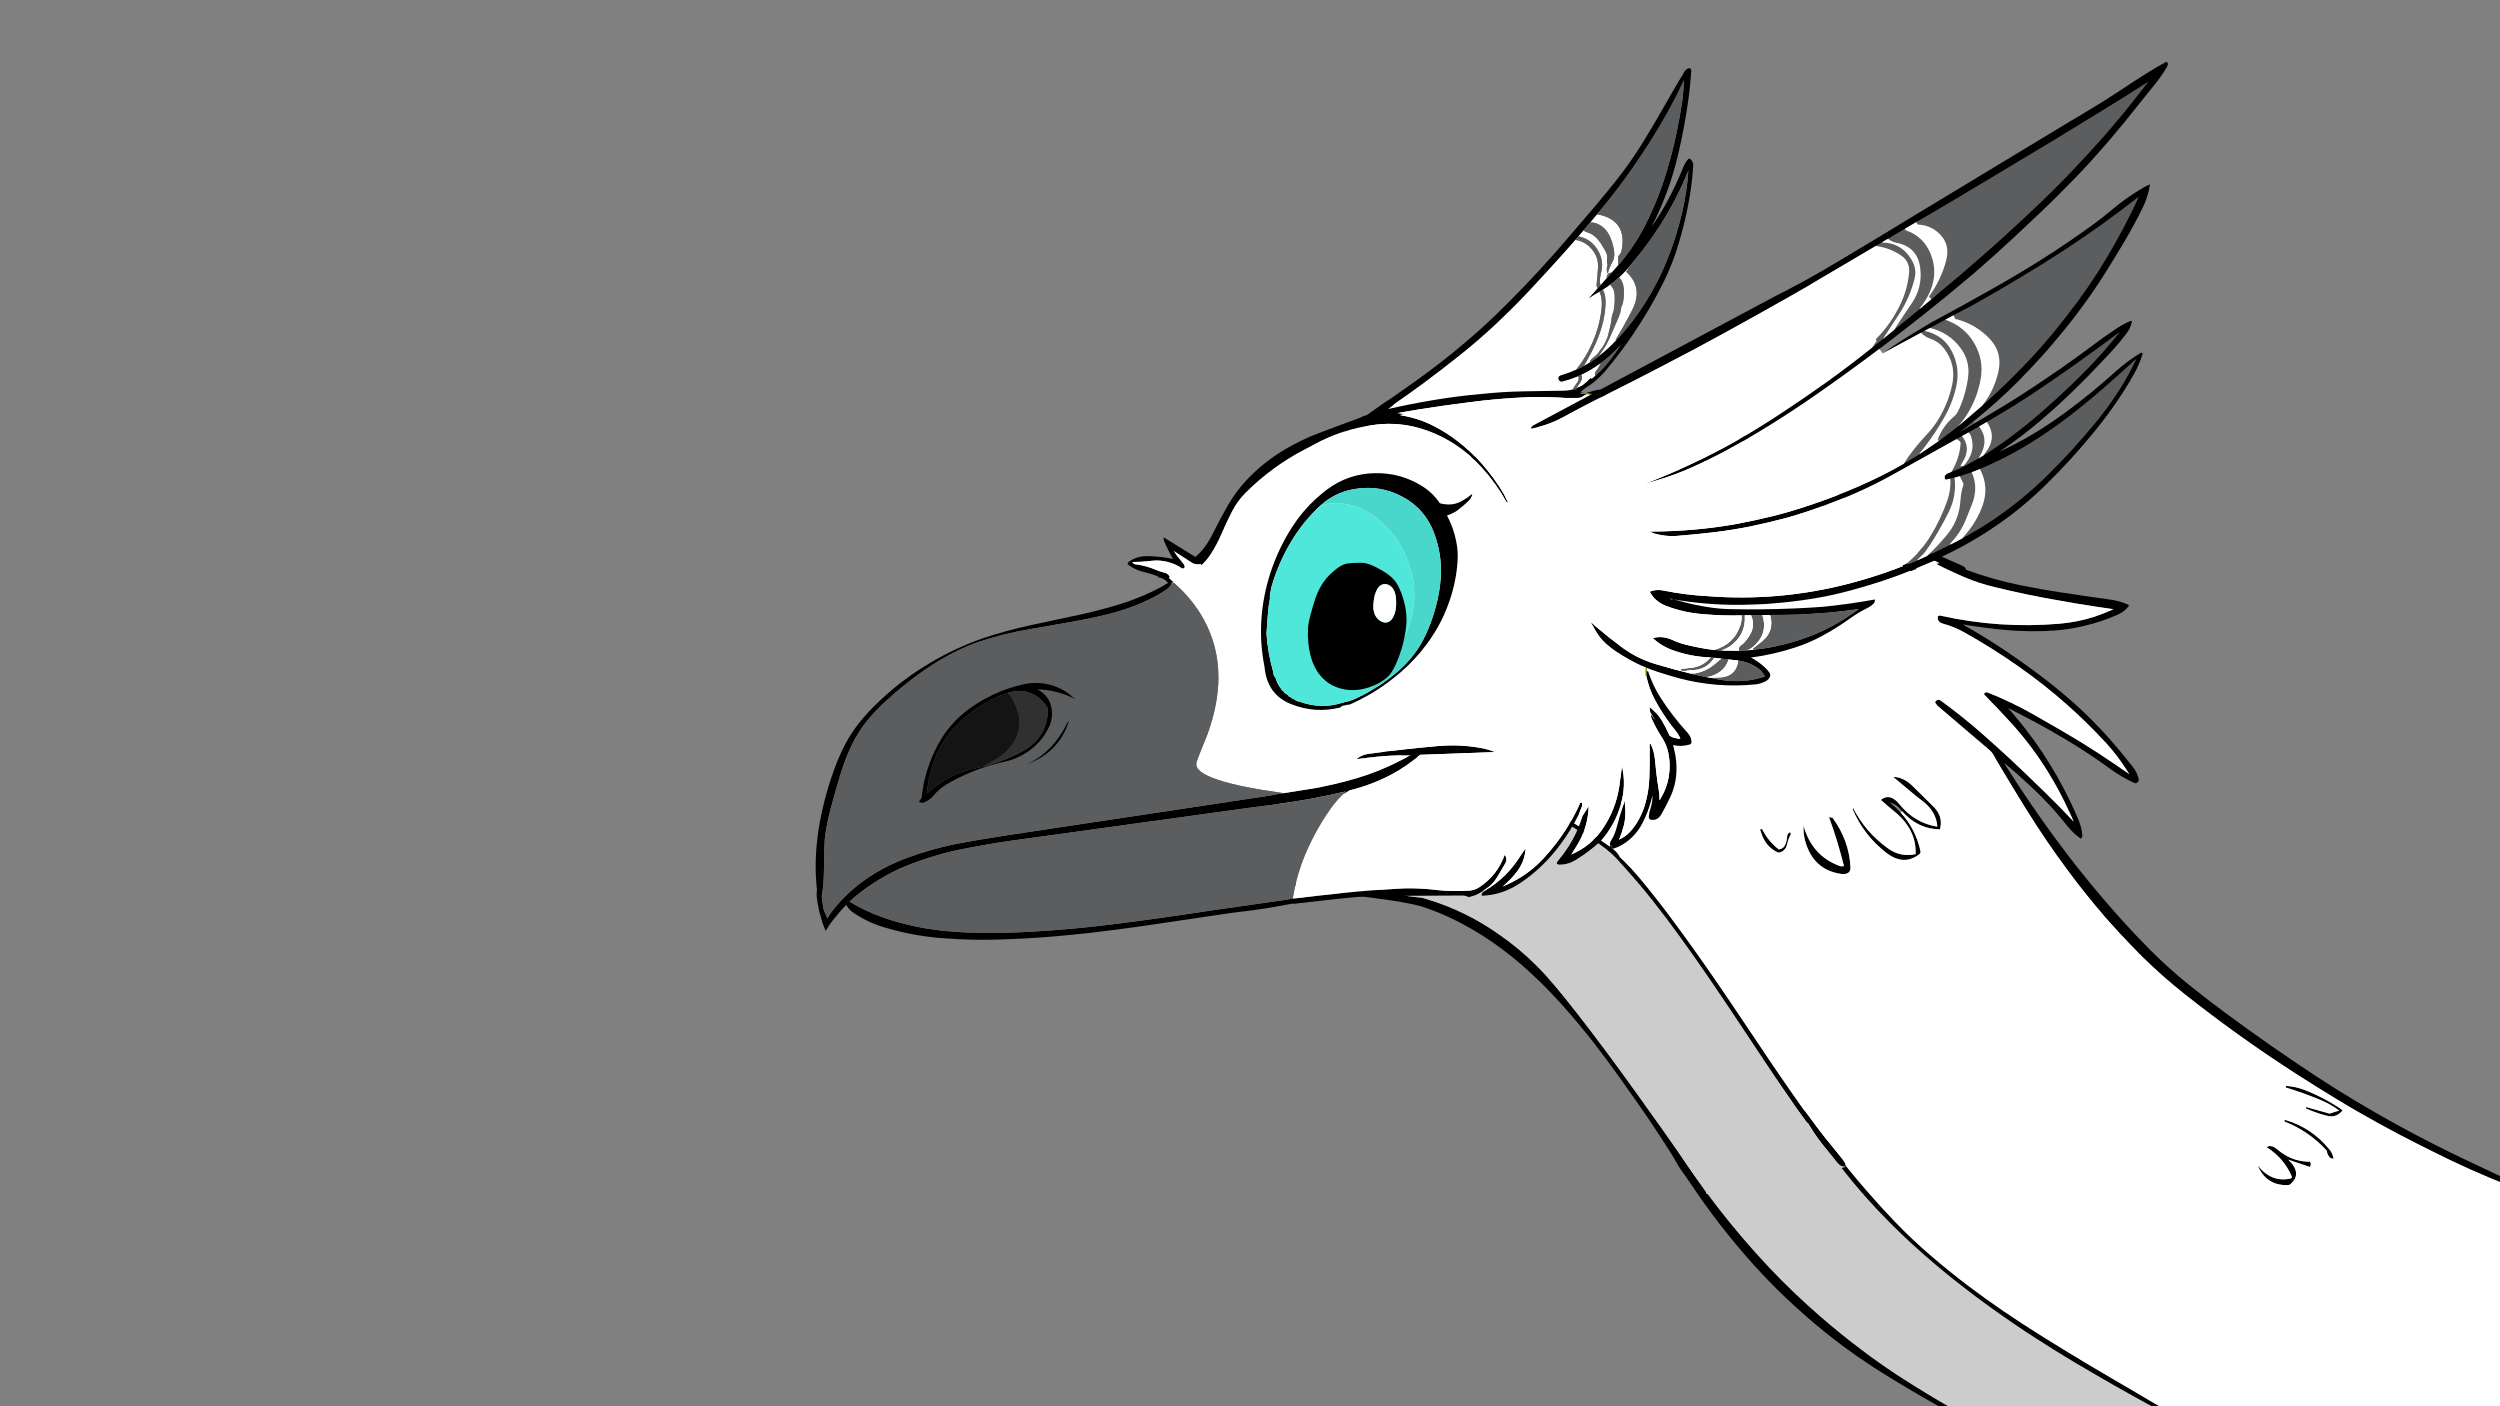 
<svg xmlns="http://www.w3.org/2000/svg" version="1.1" xmlns:xlink="http://www.w3.org/1999/xlink" preserveAspectRatio="none" x="0px" y="0px" width="1920px" height="1080px" viewBox="0 0 1920 1080">
<rect x="0" y="0" width="1920" height="1080" fill="#808080" stroke="none"/>
<defs>
<g id="Layer7_0_FILL">
<path fill="#FFFFFF" stroke="none" d="
M 1210.1 184.3
Q 1209.921 184.273 1209.75 184.25 1205.387 189.269 1200.95 194.25 1188.45 208.2 1175.6 221.95 1162.7 235.75 1149 248.6 1135.4 261.4 1120.85 272.95 1107.35 283.7 1093.5 294 1082.825 301.876 1071.9 309.4 1063.232 316.737 1054.2 323.65 1049.411 327.363 1044.5 330.95 1039.3 334.75 1035.8 337 1030.95 340.1 1026.55 341.95 1026.351 342.037 1026.15 342.1 1032.987 344.778 1065.2 349.1 1099.2 353.6 1110.75 353.6
L 1116.1 350.45
Q 1128.6 352.15 1143.35 349.2 1146.614 348.544 1150.15 347.6 1159.077 345.261 1169.8 341.15 1173.928 339.569 1177.75 337.95 1189.736 332.874 1198.65 327.45 1213.45 318.4 1222.55 306.95
L 1200.65 312.6
Q 1197.85 313.3 1196.4 312.95 1195.3 312.7 1194.6 311.8 1193.8 310.9 1193.95 309.85 1194.25 308.25 1197.15 307.05 1204.77 303.784 1211.35 299.1 1208.685 299.406 1206.15 299.5 1207.131 299.308 1208.05 299.05 1208.197 298.606 1208.4 298.15 1208.95 296.95 1210.35 295.15 1213.5 291.25 1212 288.85 1206.17 291.33 1200.15 292.9 1197.55 293.4 1197 291.15 1196.5 289.15 1198.6 288.4 1204.7 286.554 1210.45 284 1210.623 283.737 1210.85 283.45 1218.3 274.1 1223.1 262.95 1227.95 251.85 1229.65 240 1230.4 234.75 1230.1 230.95 1229.819 227.021 1228.35 224 1227.548 224.48 1226.7 224.95 1223.4 226.8 1220.35 229
L 1227 221.5
Q 1226.358 220.347 1226.25 219.95 1226.05 219.05 1226.25 217.7
L 1227 209.35
Q 1227.4 204.7 1227.25 202.8 1226.8 196 1221.85 190.65 1216.85 185.3 1210.1 184.3
M 1248.9 208.7
L 1253.8 201.65
Q 1249.059 207.829 1243.4 213 1243.873 213.475 1244.25 213.95 1246.25 216.4 1246.9 220.25 1247.35 223.05 1247.1 227.35 1246.8 231.95 1245.95 234.05 1245.15 236 1245.05 236.2 1244.95 236.55 1244.55 239.3 1244.3 240.7 1242.9 244.15
L 1236.2 259.55
Q 1234.3 263.65 1233.4 265.25 1232.1 267.4 1230.25 270
L 1227.5 273.9
Q 1234.82 268.291 1241.2 261.45
L 1240.75 261
Q 1246.211 252.018 1251.1 242.75 1252.398 240.312 1253.65 237.85 1262.2 220.85 1248.9 208.7
M 1238.8 221.6
Q 1238.377 220.797 1236.6 218.55 1233.87 220.614 1230.9 222.45 1231.173 222.882 1231.45 223.35 1233.25 227.05 1233.05 233.5 1232.908 237.893 1232.1 242.45 1230.729 250.706 1227.25 259.5 1223.442 269.156 1216.4 281.05 1219.054 279.655 1221.55 278.05 1221.169 277.788 1220.95 277.35 1221.75 276.1 1223.85 274.5 1226.15 272.7 1226.95 271.75 1227.3 271.35 1228.35 269.7 1229.15 268.6 1230.8 266.5 1231.65 265.25 1233.05 262.45 1234.25 259.95 1234.7 258.65
L 1237 249.2
Q 1237.4 247.5 1237.5 246.65
L 1237.8 243.5
Q 1238 242.55 1238.45 241.15 1239.15 239.2 1239.25 238.8 1239.55 237.5 1239.85 234.9 1240.25 229.5 1240.05 226.75 1239.8 223.55 1238.8 221.6
M 1221.2 170.85
Q 1224.288 170.724 1227.4 172.15 1230.8 173.75 1233.3 176.7 1237.3 181.45 1239.2 190.2 1239.518 191.703 1239.65 193.05 1240.025 196.368 1239.35 198.75 1239.05 199.75 1238.35 201.1 1238 201.85 1237.2 203.35 1235.5 206.75 1234.7 210.25 1233.95 208.7 1233.95 206.9 1233.95 205.1 1234.65 203.5 1234 202.35 1234.15 200.3 1234.4 197.35 1234.35 196.9 1234.25 194.9 1232.35 191.7 1229.55 186.75 1227.45 184.25 1224.3 180.45 1220.6 179.05 1218.1 178.15 1217.6 177.9 1216.703 177.423 1216.15 176.8 1214.12 179.204 1212.05 181.6 1213.526 181.757 1215.25 182.3 1222.65 184.8 1227.05 192.05 1231.4 199.25 1230.15 207 1229.9 208.7 1229.1 212 1228.5 214.95 1228.75 217.05 1228.867 218.065 1229.2 219.05
L 1234 213.7
Q 1233.96 213.495 1233.95 213.3 1233.85 212 1234.55 210.95 1234.721 210.646 1234.9 210.4 1235.504 209.721 1236.35 209.5 1236.953 209.334 1237.7 209.5
L 1242.75 203.85 1242.75 196.75
Q 1244.85 194.95 1245.4 192.2 1249.95 168.85 1226.5 164.55 1223.869 167.717 1221.2 170.85
M 1227.2 282.95
Q 1228.564 281.036 1229.3 278.85 1222.169 284.052 1214.35 287.8 1214.8 288.8 1214.9 289.15 1215.4 291.1 1213.3 294.25 1211.866 296.387 1210.5 298.25 1211.246 297.964 1211.95 297.65 1213.84 296.864 1215.6 295.9 1218.812 293.279 1221.75 290.3 1222.231 290.631 1222.3 291.2 1223.794 289.98 1225.2 288.7 1224.807 287.668 1225.05 286.6 1225.25 285.7 1225.9 284.7 1226.3 284.1 1227.2 282.95 Z"/>

<path fill="#000000" stroke="none" d="
M 1296.65 76.55
Q 1298.2 65.6 1298.85 54.35 1298.95 52.65 1297.2 52.3 1294.85 53.1 1293.65 55.05 1285.95 67.7 1278.7 80.6 1269.9 96.3 1260.3 111.65 1251.75 125.3 1241.75 137.95 1233.35 148.55 1224.65 158.8 1214.1 171.15 1203.45 183.6 1193.3 195.45 1182.8 206.9 1170.8 219.95 1158.3 232.45 1148.35 242.5 1138 251.9 1126.8 262 1115.1 271.45 1101 282.8 1086.25 293.35 1076.951 299.941 1067.55 306.5 1064.669 308.164 1060.65 311.05
L 1023.55 337.35
Q 1020.7 339.3 1021.25 341.1 1021.65 342.4 1023.45 342.55 1024.764 342.637 1026.15 342.1 1026.351 342.037 1026.55 341.95 1030.95 340.1 1035.8 337 1039.3 334.75 1044.5 330.95 1049.411 327.363 1054.2 323.65 1063.232 316.737 1071.9 309.4 1082.825 301.876 1093.5 294 1107.35 283.7 1120.85 272.95 1135.4 261.4 1149 248.6 1162.7 235.75 1175.6 221.95 1188.45 208.2 1200.95 194.25 1205.387 189.269 1209.75 184.25 1210.901 182.927 1212.05 181.6 1214.12 179.204 1216.15 176.8 1218.715 173.848 1221.2 170.85 1223.869 167.717 1226.5 164.55 1238.45 150.5 1249.15 135.65 1259.9 120.7 1269.65 105.05 1279.4 89.4 1287.7 73.15
L 1293.35 61.45 1292.35 75.5
Q 1290.3 89.2 1287.45 102.7 1283.65 120.75 1277.95 138.25 1272.05 156.35 1263.25 173.5 1254.85 189.85 1242.75 203.85
L 1237.7 209.5 1234 213.7 1229.2 219.05 1227 221.5 1220.35 229
Q 1223.4 226.8 1226.7 224.95 1227.548 224.48 1228.35 224 1229.671 223.241 1230.9 222.45 1233.87 220.614 1236.6 218.55 1240.16 215.952 1243.4 213 1249.059 207.829 1253.8 201.65 1265.5 187.9 1275.1 172.8 1287.85 152.85 1296.7 130.85 1295.65 147 1291.9 163.1 1287.45 182.25 1280.05 200.4 1273.3 217 1263.75 232.2 1253.9 247.9 1241.2 261.45 1234.82 268.291 1227.5 273.9 1226.86 274.408 1226.2 274.9 1223.936 276.556 1221.55 278.05 1219.054 279.655 1216.4 281.05 1214.858 281.92 1213.25 282.7 1211.858 283.371 1210.45 284 1204.7 286.554 1198.6 288.4 1196.5 289.15 1197 291.15 1197.55 293.4 1200.15 292.9 1206.17 291.33 1212 288.85 1212.851 288.483 1213.7 288.1 1214.024 287.948 1214.35 287.8 1222.169 284.052 1229.3 278.85 1230.046 278.376 1230.75 277.85 1237.615 272.679 1243.4 266.25 1244.298 265.296 1245.15 264.3 1242.917 267.778 1240.55 271.1 1237.374 275.513 1233.95 279.65 1229.846 284.526 1225.2 288.7 1223.794 289.98 1222.3 291.2 1222.231 290.631 1221.75 290.3 1218.812 293.279 1215.6 295.9 1213.84 296.864 1211.95 297.65 1211.246 297.964 1210.5 298.25 1209.321 298.701 1208.05 299.05 1207.131 299.308 1206.15 299.5 1208.685 299.406 1211.35 299.1 1204.77 303.784 1197.15 307.05 1194.25 308.25 1193.95 309.85 1193.8 310.9 1194.6 311.8 1195.3 312.7 1196.4 312.95 1197.85 313.3 1200.65 312.6
L 1222.55 306.95
Q 1213.45 318.4 1198.65 327.45 1189.736 332.874 1177.75 337.95 1173.928 339.569 1169.8 341.15 1159.077 345.261 1150.15 347.6 1146.614 348.544 1143.35 349.2 1128.6 352.15 1116.1 350.45 1116.4 351.7 1118.65 352.2 1123.508 353.24 1128.8 353.35 1138.331 353.63 1149.3 351 1156 349.35 1164.05 346.4 1168.9 344.65 1178.45 340.75
L 1190.2 335.95
Q 1197.8 332.8 1200.8 331.15 1207.45 327.6 1214.5 321.35 1218.8 317.5 1226.6 309.4 1229.8 306.1 1230.75 303.9 1231.7 302.05 1231 300.75 1229.85 298.4 1225.25 299.75
L 1208.4 304.7
Q 1213.086 302.004 1217.05 298.35 1226.579 292.594 1233.6 284.1 1244.25 271.35 1253.65 257.55 1267.2 237.7 1277.8 216.3 1284.65 202.4 1289.05 187.6 1293.4 173.2 1296.3 158.55 1299.4 143.1 1300.4 127.3 1300.55 124.8 1298.8 122.7 1297.95 121.6 1296.7 122 1294.25 124.75 1292.8 128.3 1287.65 141.1 1281.15 153.4 1275.4 164.2 1268.35 174.3 1274.95 161.5 1280 147.9 1285.55 132.9 1289.1 117.4 1293.8 97.1 1296.65 76.55 Z"/>

<path fill="#5B5D5E" stroke="none" d="
M 1244.25 213.95
Q 1243.873 213.475 1243.4 213 1240.16 215.952 1236.6 218.55 1238.377 220.797 1238.8 221.6 1239.8 223.55 1240.05 226.75 1240.25 229.5 1239.85 234.9 1239.55 237.5 1239.25 238.8 1239.15 239.2 1238.45 241.15 1238 242.55 1237.8 243.5
L 1237.5 246.65
Q 1237.4 247.5 1237 249.2
L 1234.7 258.65
Q 1234.25 259.95 1233.05 262.45 1231.65 265.25 1230.8 266.5 1229.15 268.6 1228.35 269.7 1227.3 271.35 1226.95 271.75 1226.15 272.7 1223.85 274.5 1221.75 276.1 1220.95 277.35 1221.169 277.788 1221.55 278.05 1223.936 276.556 1226.2 274.9 1226.86 274.408 1227.5 273.9
L 1230.25 270
Q 1232.1 267.4 1233.4 265.25 1234.3 263.65 1236.2 259.55
L 1242.9 244.15
Q 1244.3 240.7 1244.55 239.3 1244.95 236.55 1245.05 236.2 1245.15 236 1245.95 234.05 1246.8 231.95 1247.1 227.35 1247.35 223.05 1246.9 220.25 1246.25 216.4 1244.25 213.95
M 1263.75 232.2
Q 1273.3 217 1280.05 200.4 1287.45 182.25 1291.9 163.1 1295.65 147 1296.7 130.85 1287.85 152.85 1275.1 172.8 1265.5 187.9 1253.8 201.65
L 1248.9 208.7
Q 1262.2 220.85 1253.65 237.85 1252.398 240.312 1251.1 242.75 1246.211 252.018 1240.75 261
L 1241.2 261.45
Q 1253.9 247.9 1263.75 232.2
M 1232.1 242.45
Q 1232.908 237.893 1233.05 233.5 1233.25 227.05 1231.45 223.35 1231.173 222.882 1230.9 222.45 1229.671 223.241 1228.35 224 1229.819 227.021 1230.1 230.95 1230.4 234.75 1229.65 240 1227.95 251.85 1223.1 262.95 1218.3 274.1 1210.85 283.45 1210.623 283.737 1210.45 284 1211.858 283.371 1213.25 282.7 1214.858 281.92 1216.4 281.05 1223.442 269.156 1227.25 259.5 1230.729 250.706 1232.1 242.45
M 1237.7 209.5
Q 1236.953 209.334 1236.35 209.5 1235.504 209.721 1234.9 210.4 1234.721 210.646 1234.55 210.95 1233.85 212 1233.95 213.3 1233.96 213.495 1234 213.7
L 1237.7 209.5
M 1227.4 172.15
Q 1224.288 170.724 1221.2 170.85 1218.715 173.848 1216.15 176.8 1216.703 177.423 1217.6 177.9 1218.1 178.15 1220.6 179.05 1224.3 180.45 1227.45 184.25 1229.55 186.75 1232.35 191.7 1234.25 194.9 1234.35 196.9 1234.4 197.35 1234.15 200.3 1234 202.35 1234.65 203.5 1233.95 205.1 1233.95 206.9 1233.95 208.7 1234.7 210.25 1235.5 206.75 1237.2 203.35 1238 201.85 1238.35 201.1 1239.05 199.75 1239.35 198.75 1240.025 196.368 1239.65 193.05 1239.518 191.703 1239.2 190.2 1237.3 181.45 1233.3 176.7 1230.8 173.75 1227.4 172.15
M 1293.35 61.45
L 1287.7 73.15
Q 1279.4 89.4 1269.65 105.05 1259.9 120.7 1249.15 135.65 1238.45 150.5 1226.5 164.55 1249.95 168.85 1245.4 192.2 1244.85 194.95 1242.75 196.75
L 1242.75 203.85
Q 1254.85 189.85 1263.25 173.5 1272.05 156.35 1277.95 138.25 1283.65 120.75 1287.45 102.7 1290.3 89.2 1292.35 75.5
L 1293.35 61.45
M 1240.55 271.1
L 1242.75 267.6
Q 1243.182 266.922 1243.4 266.25 1237.615 272.679 1230.75 277.85 1230.046 278.376 1229.3 278.85 1228.564 281.036 1227.2 282.95 1226.3 284.1 1225.9 284.7 1225.25 285.7 1225.05 286.6 1224.807 287.668 1225.2 288.7 1229.846 284.526 1233.95 279.65 1237.374 275.513 1240.55 271.1
M 1213.7 288.1
Q 1212.851 288.483 1212 288.85 1213.5 291.25 1210.35 295.15 1208.95 296.95 1208.4 298.15 1208.197 298.606 1208.05 299.05 1209.321 298.701 1210.5 298.25 1211.866 296.387 1213.3 294.25 1215.4 291.1 1214.9 289.15 1214.8 288.8 1214.35 287.8 1214.024 287.948 1213.7 288.1
M 1209.75 184.25
Q 1209.921 184.273 1210.1 184.3 1216.85 185.3 1221.85 190.65 1226.8 196 1227.25 202.8 1227.4 204.7 1227 209.35
L 1226.25 217.7
Q 1226.05 219.05 1226.25 219.95 1226.358 220.347 1227 221.5
L 1229.2 219.05
Q 1228.867 218.065 1228.75 217.05 1228.5 214.95 1229.1 212 1229.9 208.7 1230.15 207 1231.4 199.25 1227.05 192.05 1222.65 184.8 1215.25 182.3 1213.526 181.757 1212.05 181.6 1210.901 182.927 1209.75 184.25 Z"/>
</g>

<g id="Layer6_0_FILL">
<path fill="#CCCCCC" stroke="none" d="
M 1656.7 1082.25
Q 1640.25 1073.25 1623.95 1064.05 1619.288 1061.408 1614.65 1058.7 1603.984 1052.602 1593.4 1046.3 1577.75 1036.95 1562.4 1027 1546.15 1016.5 1530.35 1005.15 1515.2 994.35 1500.8 982.85 1486.1 971.2 1472.4 958.85 1460 947.75 1448.3 935.75 1434.75 921.9 1422.3 906.85 1411.25 893.35 1400.6 879.4 1394.343 871.23 1388.25 862.9 1388.108 862.691 1387.95 862.45 1388.37 862.203 1388.8 861.9 1388.216 861.245 1386.65 859.45 1385 857.55 1382.8 854.45 1376.35 845.45 1369.7 835 1367.077 830.854 1365.15 827.5 1356.542 831.286 1347.95 835.25 1302.972 857.048 1277.95 868 1285.488 878.527 1292.2 889.95 1294.35 893.65 1295.15 894.9 1296.696 897.289 1299.45 900.95 1300.653 902.551 1302.05 904.35 1306.95 910.65 1309 913.8 1309.266 914.212 1310.2 915.75 1310.289 915.725 1310.35 915.65 1314.662 921.551 1319.1 927.25 1337.7 951.25 1358.5 973.35 1368 983.45 1377.9 992.85 1386.689 1001.249 1395.6 1009.05 1397.012 1010.3 1398.4 1011.5 1413.55 1024.65 1429.7 1036.8 1442.825 1046.717 1456.6 1055.8 1459.144 1057.47 1461.7 1059.1 1461.925 1059.256 1462.15 1059.4 1479.25 1070.35 1497.1 1080.6 1500.096 1082.324 1503.1 1084.05 1503.771 1084.438 1504.45 1084.8 1528.179 1086.237 1589.35 1089.05 1626.731 1090.771 1656.35 1091.85
L 1656.7 1082.25 Z"/>

<path fill="#000000" stroke="none" d="
M 1309 913.8
Q 1306.95 910.65 1302.05 904.35 1300.653 902.551 1299.45 900.95 1296.696 897.289 1295.15 894.9 1294.35 893.65 1292.2 889.95 1285.488 878.527 1277.95 868 1277.919 867.956 1277.85 867.9 1276.846 866.471 1275.8 865.05 1274.785 863.67 1273.75 862.3 1273.45 862.55 1273.65 863.3 1274.95 867.55 1279.3 876.45
L 1283.2 884.45
Q 1286.9 891.95 1289.1 895.5 1290.877 898.368 1294.15 902.7 1294.935 903.775 1295.8 904.9 1300.75 911.4 1302.6 914.2 1303.653 915.78 1305.4 918.5 1305.211 918.597 1305 918.7 1307.366 922.065 1309.75 925.4 1321 941.05 1333.3 955.75 1345.5 970.45 1358.7 984.05 1372.05 997.75 1386.7 1010.55 1386.74 1010.585 1386.75 1010.6 1400.843 1022.982 1415.9 1034.15 1425.805 1041.533 1436.25 1048.35 1440.086 1050.902 1444 1053.35 1449.034 1056.5 1454.1 1059.6 1464.631 1066.021 1475.3 1072.2 1485.288 1078.044 1495.5 1083.55 1496.206 1083.959 1496.9 1084.35 1500.039 1084.564 1504.45 1084.8 1503.771 1084.438 1503.1 1084.05 1500.096 1082.324 1497.1 1080.6 1479.25 1070.35 1462.15 1059.4 1461.925 1059.256 1461.7 1059.1 1459.144 1057.47 1456.6 1055.8 1442.825 1046.717 1429.7 1036.8 1413.55 1024.65 1398.4 1011.5 1397.012 1010.3 1395.6 1009.05 1386.689 1001.249 1377.9 992.85 1368 983.45 1358.5 973.35 1337.7 951.25 1319.1 927.25 1314.662 921.551 1310.35 915.65 1310.289 915.725 1310.2 915.75 1309.266 914.212 1309 913.8
M 1679.5 1092.6
Q 1677.564 1092.565 1675.55 1092.5 1675.605 1092.526 1675.65 1092.55 1679.918 1094.853 1684.15 1097.1
L 1701.15 1106.2
Q 1698.55 1104.55 1696 1102.9 1687.943 1097.773 1679.75 1092.75 1679.656 1092.702 1679.5 1092.6
M 1623.95 1064.05
Q 1640.25 1073.25 1656.7 1082.25 1666.14 1087.433 1675.55 1092.5 1677.564 1092.565 1679.5 1092.6 1673.326 1088.827 1667.05 1085.1 1650.15 1075.05 1633.25 1065.2 1627.866 1062.083 1622.5 1058.95 1611.799 1052.683 1601.2 1046.35 1585.25 1036.8 1569.4 1026.9 1553.8 1017.2 1538.7 1006.95 1524.9 997.5 1511.6 987.5 1496.75 976.25 1482.7 964.15 1468.15 951.65 1454.95 937.9 1443.45 925.9 1432.55 913.25 1420.35 899.15 1408.85 884.2 1402.044 875.385 1395.4 866.35 1395.222 865.887 1394.85 865.2 1393.544 863.045 1392.15 860.95 1390.348 858.225 1388.4 855.6
L 1385.5 851.75
Q 1381.2 845.95 1373.75 834.15
L 1369.5 827.35
Q 1369.075 826.658 1368.65 826 1366.922 826.756 1365.15 827.5 1367.077 830.854 1369.7 835 1376.35 845.45 1382.8 854.45 1385 857.55 1386.65 859.45 1388.216 861.245 1388.8 861.9 1388.37 862.203 1387.95 862.45 1388.108 862.691 1388.25 862.9 1394.343 871.23 1400.6 879.4 1411.25 893.35 1422.3 906.85 1434.75 921.9 1448.3 935.75 1460 947.75 1472.4 958.85 1486.1 971.2 1500.8 982.85 1515.2 994.35 1530.35 1005.15 1546.15 1016.5 1562.4 1027 1577.75 1036.95 1593.4 1046.3 1603.984 1052.602 1614.65 1058.7 1619.288 1061.408 1623.95 1064.05
M 1504.45 1084.8
Q 1500.039 1084.564 1496.9 1084.35 1503.143 1087.706 1509.45 1090.95 1524.45 1098.75 1540.15 1105.6
L 1528.85 1099
Q 1516.655 1091.889 1504.45 1084.8
M 1362.65 822.85
Q 1363.696 824.943 1365.15 827.5 1366.922 826.756 1368.65 826 1366.77 822.98 1365.2 820.75 1364.326 819.532 1363.55 818.55 1362.9 818.55 1362.45 819.1 1362 819.65 1361.95 820.35 1361.91 821.144 1362.35 822.25 1362.496 822.541 1362.65 822.85
M 1617.55 704.8
Q 1617.806 705.1 1618.05 705.4 1620.15 708 1624 712.1 1624.426 712.554 1624.85 713 1626.481 714.721 1628.45 716.75 1634.577 723.076 1644.3 732.75 1643.93 732.916 1643.55 733.05 1644.207 733.718 1644.85 734.35 1645.005 734.506 1645.15 734.65 1660.45 749.7 1677.3 763.1 1718.6 795.85 1763 824.45 1778.15 834.2 1793.55 843.55 1810.55 853.9 1828 863.45 1841.95 871.15 1856.1 878.25 1869.15 884.85 1882.35 891.25 1897.643 898.58 1913.25 905.05 1918.64 907.314 1924.05 909.45 1926.433 910.378 1928.8 911.3 1928.924 909.351 1929.05 907.35 1922.433 904.31 1915.85 901.25 1914.603 900.669 1913.35 900.05 1903.653 895.552 1893.95 890.9 1881.25 884.85 1868.65 878.45 1854.8 871.45 1841.1 863.9 1825.1 855.1 1809.5 845.8 1793.85 836.4 1778.5 826.35 1742.3 802.55 1707.45 776.7 1693 766 1679.1 754.7 1664.703 742.938 1651.55 729.75 1651.057 729.953 1650.55 730.15 1650.51 730.087 1650.45 730 1642.034 721.75 1633.6 712.95 1633.192 712.536 1632.75 712.1 1627.691 706.802 1622.6 701.3 1622.225 701.583 1621.85 701.85 1619.745 703.317 1617.55 704.8
M 1748.15 882.1
Q 1746 880.25 1742.95 880.1 1741.75 880.5 1740.6 880.95 1753.85 889.2 1759.9 903.1 1760.6 904.7 1759.05 905.15 1744.25 908.3 1733.9 895 1740.2 910.4 1756.75 910.2 1758.15 910.2 1759.05 909.4 1768.55 901.25 1757.35 890.6
L 1773.9 896.2
Q 1774.05 895.95 1774.2 895.7 1774.35 895.5 1774.45 895.3 1774.55 895.05 1774.6 894.8 1774.7 894.45 1774.7 894.15 1774.7 893.85 1774.65 893.65 1774.6 893.35 1774.5 893.1 1774.3 892.6 1774.05 892.1 1773.65 892.2 1773.25 892.2 1760.15 892 1749.8 883.4 1748.95 882.75 1748.15 882.1
M 1796.55 852.9
L 1789.1 855.25 1771.2 850.25 1770.75 851.2
Q 1772.85 852.1 1775 853 1780.8 855.35 1786.8 856.85 1793.85 858.8 1798.65 853.35 1799.2 852.65 1798.85 852.4 1785.4 843.15 1769.7 837 1762.8 834.4 1755.7 834
L 1755.4 835.15
Q 1768.7 839.25 1781.5 844.5 1789.7 847.85 1796.55 852.9
M 1789.65 889.35
L 1792.15 890
Q 1791.65 886.1 1789.25 883.1 1775.4 865.9 1754.7 860.05
L 1754.35 861.25
Q 1773.1 868.6 1786.85 883.55 1787 884.4 1787.25 885.25 1787.95 887.6 1789.65 889.35
M 1614.9 701.1
Q 1616.073 702.917 1617.55 704.8 1619.745 703.317 1621.85 701.85 1622.225 701.583 1622.6 701.3 1621.014 699.606 1619.4 697.85 1619.111 697.539 1618.8 697.2 1616.8 694.9 1615.25 694.35 1614 693.9 1613.15 694.45 1611.8 695.5 1613.15 698.05 1613.91 699.549 1614.9 701.1
M 1929.05 907.35
Q 1928.924 909.351 1928.8 911.3 1929.908 911.71 1931 912.1 1946.839 918.133 1962.9 923.5 1966.213 924.588 1969.55 925.65 1959.019 921.036 1948.7 916.35 1939.789 912.3 1930.9 908.2 1929.983 907.791 1929.05 907.35 Z"/>

<path fill="#FFFFFF" stroke="none" d="
M 1618.05 705.4
Q 1617.806 705.1 1617.55 704.8 1587.636 725.261 1544.6 749.4 1480.9 785.1 1435.4 800.4 1401.93 811.67 1368.9 825.9
L 1369.5 827.35 1373.75 834.15
Q 1381.2 845.95 1385.5 851.75
L 1388.4 855.6
Q 1390.348 858.225 1392.15 860.95 1393.544 863.045 1394.85 865.2 1395.222 865.887 1395.4 866.35 1402.044 875.385 1408.85 884.2 1420.35 899.15 1432.55 913.25 1443.45 925.9 1454.95 937.9 1468.15 951.65 1482.7 964.15 1496.75 976.25 1511.6 987.5 1524.9 997.5 1538.7 1006.95 1553.8 1017.2 1569.4 1026.9 1585.25 1036.8 1601.2 1046.35 1611.799 1052.683 1622.5 1058.95 1627.866 1062.083 1633.25 1065.2 1650.15 1075.05 1667.05 1085.1 1673.326 1088.827 1679.5 1092.6 1712.811 1093.65 1733.8 1093.65 1734.05 1093.65 1823.7 1092.9 1847.9 1092.9 1883.6 1090.3 1915.497 1087.929 1930.75 1087.65 1930.516 1072.168 1929.85 1048.95 1927.85 980.65 1927.85 942.15 1927.85 928.708 1928.8 911.3 1926.433 910.378 1924.05 909.45 1918.64 907.314 1913.25 905.05 1897.643 898.58 1882.35 891.25 1869.15 884.85 1856.1 878.25 1841.95 871.15 1828 863.45 1810.55 853.9 1793.55 843.55 1778.15 834.2 1763 824.45 1718.6 795.85 1677.3 763.1 1660.45 749.7 1645.15 734.65 1645.005 734.506 1644.85 734.35 1644.207 733.718 1643.55 733.05 1643.93 732.916 1644.3 732.75 1634.577 723.076 1628.45 716.75 1626.481 714.721 1624.85 713 1624.426 712.554 1624 712.1 1620.15 708 1618.05 705.4
M 1792.15 890
L 1789.65 889.35
Q 1787.95 887.6 1787.25 885.25 1787 884.4 1786.85 883.55 1773.1 868.6 1754.35 861.25
L 1754.7 860.05
Q 1775.4 865.9 1789.25 883.1 1791.65 886.1 1792.15 890
M 1789.1 855.25
L 1796.55 852.9
Q 1789.7 847.85 1781.5 844.5 1768.7 839.25 1755.4 835.15
L 1755.7 834
Q 1762.8 834.4 1769.7 837 1785.4 843.15 1798.85 852.4 1799.2 852.65 1798.65 853.35 1793.85 858.8 1786.8 856.85 1780.8 855.35 1775 853 1772.85 852.1 1770.75 851.2
L 1771.2 850.25 1789.1 855.25
M 1742.95 880.1
Q 1746 880.25 1748.15 882.1 1748.95 882.75 1749.8 883.4 1760.15 892 1773.25 892.2 1773.65 892.2 1774.05 892.1 1774.3 892.6 1774.5 893.1 1774.6 893.35 1774.65 893.65 1774.7 893.85 1774.7 894.15 1774.7 894.45 1774.6 894.8 1774.55 895.05 1774.45 895.3 1774.35 895.5 1774.2 895.7 1774.05 895.95 1773.9 896.2
L 1757.35 890.6
Q 1768.55 901.25 1759.05 909.4 1758.15 910.2 1756.75 910.2 1740.2 910.4 1733.9 895 1744.25 908.3 1759.05 905.15 1760.6 904.7 1759.9 903.1 1753.85 889.2 1740.6 880.95 1741.75 880.5 1742.95 880.1 Z"/>
</g>

<g id="Layer5_0_FILL">
<path fill="#000000" stroke="none" d="
M 1312.2 750.8
Q 1323.3 767.05 1334.2 783.45 1345.15 799.95 1356.05 816.35 1366.95 832.8 1378.3 849 1379.598 850.849 1380.9 852.7 1383.284 856.055 1385.7 859.35 1386.82 860.932 1387.95 862.45 1388.203 862.311 1388.45 862.15
L 1391 866.35
Q 1394 871.2 1395.85 873.8 1396.677 874.962 1397.75 876.35 1398.742 877.678 1399.95 879.2
L 1410.55 892.3
Q 1411.85 893.85 1412.7 894.55 1414 895.6 1415.35 895.75 1416.175 895.85 1416.65 895.6 1417.175 895.4 1417.35 894.85 1417.55 894.2 1417.05 893.25 1416 891.2 1412.65 887.25 1407.089 880.548 1401.75 873.8 1395.254 865.57 1389.1 857.25 1387.718 855.419 1386.35 853.55 1385.781 852.797 1385.25 852.35 1384.798 851.726 1384.35 851.1 1374.821 837.668 1365.6 824.15 1356.15 810.2 1346.7 796 1336.75 781.15 1326.9 766.55 1316.2 750.75 1305.3 735.25 1293.8 718.95 1281.8 702.9 1270.65 688 1258.7 673.7 1253.244 667.162 1247.15 661.2 1245.697 659.785 1244.15 658.35 1242.694 654.986 1238.2 651.45 1237.954 650.038 1237.1 649.25 1236.751 648.924 1236.4 648.6 1236.408 649.22 1236.55 649.85 1236.63 650.049 1236.7 650.25 1236.732 650.336 1236.75 650.4 1236.44 650.184 1236.1 649.95 1175.75 608.5 1120.9 590.4 1108.95 586.45 1093.6 582.45 1085.05 580.2 1066 575.6 1060.801 574.355 1056.35 573.3 1045.702 570.852 1039.55 569.65 1024.75 566.75 1012.75 565.9 1010.318 565.739 1008.1 565.7 1002.442 565.584 998.25 566.25 997.507 566.356 996.8 566.5 997.454 566.559 998.1 566.6 1002.56 567.04 1007 567.5 1031.029 570.209 1054.65 575.2 1083.884 581.401 1112.5 591.15 1169.15 610.45 1219.25 642.25 1230.45 649.35 1236.55 654.7 1239.417 657.213 1242 659.95 1243.402 661.538 1244.8 663.1 1246.37 664.849 1247.95 666.6 1258.9 678.75 1269.05 691.5 1280 705.35 1290.4 719.8 1301.45 735.1 1312.2 750.8
M 1351.7 637.05
Q 1352.3 638.75 1352.9 640.5 1356.25 650.45 1365.55 654.8 1366.7 654.75 1367.7 654.4 1371.55 652.75 1372.5 648.4 1373.4 644.1 1375.4 640.6
L 1374.9 639.1
Q 1372.75 640 1372.6 642.05 1372.4 645.4 1371.25 648.3 1369.85 651.9 1366.05 652.35 1357.9 645.95 1353.2 636.6
L 1351.7 637.05
M 1385.15 634.3
Q 1384.975 637.275 1385.3 640.2 1385.625 643.175 1386.45 646.1 1392.6 668.1 1414.1 671.2 1415.35 671.2 1416.6 671.25 1421.4 670.75 1421.15 665.95 1420.15 645.45 1407.4 628.05
L 1404.7 627.55
Q 1411.4 646.05 1416.15 665.1 1414.35 665.65 1412.55 664.95 1391.6 657.1 1385.15 634.3
M 1423.15 620.5
Q 1422.75 621.1 1422.9 621.5 1431.1 641.2 1448.55 654.85 1462 665.3 1473.95 656.1 1475.25 655.15 1474.9 653.6 1471.263 636.651 1459.65 624 1455.801 619.826 1451.05 616.1 1456.3 617.55 1459.6 621.6 1460.203 622.333 1460.8 623 1472.912 636.76 1489.85 636.95 1492.65 626.95 1484.75 619.35 1476.9 611.75 1469.2 604 1461.95 596.75 1454 596.65 1459.7 601.35 1465.3 606.15 1471 611 1476.75 615.4 1487 623.15 1487.9 634.9 1470.45 632.1 1458.65 617.55 1451.55 608.75 1444.5 614.3 1449.45 618.75 1454.65 623 1471.9 636.9 1471.2 655.95 1459.9 658.55 1450.3 651.8 1432.8 639.4 1423.15 620.5
M 1356.1 342.45
Q 1328.958 327.904 1298.35 318.1 1264.609 307.263 1226.65 302.2 1223.55 301.75 1221.65 301.9 1218.85 302.15 1217.15 303.55 1218.65 304.8 1221 305.5 1221.893 305.787 1223.35 306.1 1224.218 306.269 1225.25 306.45 1259.85 312.4 1285.85 319.65 1289.591 320.693 1293.25 321.75 1320.951 330.074 1343.7 341.25 1356.5 347.5 1375.95 358.95 1401.75 374.2 1407.7 377.5 1425.9 387.5 1441 393.25 1441.337 393.377 1441.65 393.5 1459.858 400.286 1476.5 402.2 1457.9 403.05 1439.6 399.4 1421.2 395.7 1404.45 387.7 1403.1 387.1 1401.8 387.25 1400.3 387.4 1400.25 388.55 1400.25 389.5 1401.7 390.45 1417.05 400.65 1445.5 412.7 1477.903 426.416 1489.4 432.5 1488.175 432.771 1486.9 433.05 1489.484 434.407 1492 435.65 1500.2 439.65 1508.55 443.25 1520 448.1 1532.3 451 1555.5 456.7 1579.1 460.8 1594.322 463.598 1609.65 465.9 1612.399 466.305 1615.15 466.7 1619.15 467.3 1623.15 467.9 1615.9 471.15 1608.5 473.65 1595.2 477.9 1581.3 479.05 1535.55 482.9 1490.5 472.85 1488.05 472.25 1488.15 474.6 1488.25 477.85 1492.25 479 1500.8 481.3 1508.75 485.75 1530.45 497.9 1550.95 512.35 1569.95 525.7 1587.35 541.1 1603.2 555.15 1617.5 570.7 1625.95 579.95 1632.65 590.45 1634 592.5 1635.35 594.55 1623.922 586.621 1612.1 578.8 1611.252 578.26 1610.4 577.7 1597.15 569.1 1583.4 561.15 1572.25 554.65 1561 548.3 1544.5 538.95 1526.9 532 1524.9 531.15 1523.8 532.7 1523.7 532.8 1523.7 532.95 1523.85 533.4 1524.2 533.75 1534.95 544.65 1545.3 556.05 1560.3 572.7 1572.25 591.85 1582 607.5 1589.6 624.35 1591.1 627.7 1592.65 631.05 1581.55 619.2 1570 608 1557.5 595.75 1544.75 583.8 1533.25 573.1 1521.45 562.75 1506.45 549.65 1490.55 538.1 1488.65 536.65 1486.85 538.3 1486.4 538.75 1486.1 539.35
L 1487.7 541.75 1527.1 575.35
Q 1529.7 577.4 1531.15 580 1532.25 582.1 1533.5 584.25 1539.5 594.3 1545.65 604.5 1554.7 619.45 1564.15 634.15 1571.5 645.5 1579.35 656.5 1587.15 667.45 1595.3 678.1 1601.927 686.676 1608.9 695.05 1612.646 699.583 1616.5 704.05 1618.781 706.682 1621.1 709.3 1628.076 717.138 1635.4 724.75 1638.821 728.327 1642.3 731.85 1642.487 732.011 1642.65 732.15 1643.103 732.624 1643.55 733.05 1647.54 731.402 1651.55 729.75 1651.221 729.424 1650.9 729.1 1650.727 728.925 1650.55 728.75 1645.693 723.839 1640.9 718.8 1634.263 711.803 1627.75 704.55 1624.137 700.524 1620.55 696.4 1618.472 694.022 1616.4 691.6 1605.457 678.885 1595.1 665.75 1577.2 642.95 1560.9 619.15 1556.265 612.399 1551.7 605.55 1546.729 597.985 1541.85 590.3 1540.35 587.95 1538.95 585.6 1548.25 593.5 1557.35 601.8 1573.9 616.85 1587.65 634.25 1592.15 639.95 1597.8 643.95 1597.9 644 1598.05 643.95 1599.35 643.3 1599.25 641.85 1598.75 635.4 1596.15 629.3 1591.1 617.45 1585.1 605.9 1574.9 586.35 1562.2 568.7 1558.873 564.102 1555.4 559.65 1550.684 553.591 1545.7 547.8 1543.95 545.75 1542.2 543.7 1552.4 548.9 1562.5 554.3 1575.05 561.05 1587.3 568.4 1604.35 578.6 1620.45 590.35 1629.25 596.75 1638.75 601.1 1639.5 601.4 1640.35 601.6 1643.15 600.5 1642.4 597.8 1641.15 593 1638.15 589.15 1629.4 577.95 1620.15 567.45 1607.9 553.65 1594.2 541.25 1583.85 531.95 1572.85 523.35 1555.7 510.05 1537.65 498.1 1525.4 489.95 1512.7 482.65 1510.05 481.1 1507.45 479.55 1523.3 482.2 1539.25 483.75 1559.5 485.65 1579.9 484.1 1590.8 483.15 1601.2 480.55 1614.05 477.5 1626.2 472.15 1631.5 469.85 1634.85 465.55 1634.95 465.45 1635 465.25 1634.95 464.55 1634.2 464.3 1628.05 461.55 1621.15 460.55 1602.35 457.95 1583.55 455.1 1567.1 452.6 1550.85 449.3 1529.939 444.956 1509.95 437.6 1509.846 436.867 1509.4 436.25 1508.45 435 1505.85 433.95
L 1428.85 399.95
Q 1447.4 405 1466.5 405.75 1471.65 405.95 1475.2 405.6 1479.9 405.1 1483.45 403.4 1485.3 402.4 1485.3 401.35 1485.35 399.65 1482.2 399.2 1458.25 395.9 1435.75 386.6 1419.35 379.8 1395.45 365.55 1362.4 345.8 1356.1 342.45
M 1310.35 915.65
Q 1306.501 910.36 1302.75 904.9 1298.623 898.943 1294.5 893 1292.004 889.374 1289.5 885.75 1280.35 872.55 1270.9 859.25 1258.25 841.35 1245.25 823.5 1233.35 807.15 1221.2 791.2 1212.35 779.6 1203.35 768.3 1195.836 758.798 1187.8 749.8 1187.552 749.531 1187.3 749.25 1183.886 745.462 1180.3 741.85 1167.085 728.587 1151.55 717.85 1148.25 715.55 1144.95 713.35 1131.891 704.877 1117.9 698.7 1110.695 695.521 1103.25 692.95 1099.223 691.556 1095.1 690.35 1093.714 689.929 1092.3 689.5 1087.148 688.847 1082 688.35 1077.356 687.186 1071.35 686.05 1035.121 679.209 998.4 677.1 987.499 676.481 976.55 676.25 974.251 676.225 971.95 676.2 976.75 677.55 986.3 679.25 991.381 680.136 996.5 681 1006.138 682.607 1015.9 684.1 1031.978 686.574 1048.4 688.75 1061.852 690.544 1069.4 691.65 1072.798 692.178 1075 692.55 1083.657 694.037 1091.05 695.9 1093.518 696.711 1095.95 697.55 1105.404 700.918 1114.5 705.2 1131.35 713.25 1146.65 723.9 1161.791 734.474 1175.5 747.15 1175.602 747.259 1175.7 747.35 1178.959 750.385 1182.15 753.45 1192.479 763.567 1202 774.35 1213.8 787.7 1224.8 801.85 1234.55 814.55 1243.9 827.6 1250.804 837.273 1257.65 847.1 1261.307 852.351 1264.95 857.65 1276.35 874.4 1286.95 891.4 1288.211 893.408 1289.45 895.4 1297.018 907.216 1305 918.7 1305.692 918.33 1306.35 917.95 1307.141 917.519 1307.9 917.05 1308.126 916.963 1308.3 916.85 1309.348 916.267 1310.35 915.65 Z"/>

<path fill="#CCCCCC" stroke="none" d="
M 1334.2 783.45
Q 1323.3 767.05 1312.2 750.8 1301.45 735.1 1290.4 719.8 1280 705.35 1269.05 691.5 1258.9 678.75 1247.95 666.6 1246.37 664.849 1244.8 663.1 1243.402 661.538 1242 659.95 1239.417 657.213 1236.55 654.7 1230.45 649.35 1219.25 642.25 1169.15 610.45 1112.5 591.15 1083.884 581.401 1054.65 575.2 1031.029 570.209 1007 567.5 1002.56 567.04 998.1 566.6 990.295 586.872 985.15 605.85 982.698 615.028 980.85 623.9 980.145 627.299 979.55 630.55 974.958 655.739 976.55 674.4
L 976.55 676.25
Q 987.499 676.481 998.4 677.1 1035.121 679.209 1071.35 686.05 1077.356 687.186 1082 688.35 1087.148 688.847 1092.3 689.5 1093.714 689.929 1095.1 690.35 1099.223 691.556 1103.25 692.95 1110.695 695.521 1117.9 698.7 1131.891 704.877 1144.95 713.35 1148.25 715.55 1151.55 717.85 1167.085 728.587 1180.3 741.85 1183.886 745.462 1187.3 749.25 1187.552 749.531 1187.8 749.8 1195.836 758.798 1203.35 768.3 1212.35 779.6 1221.2 791.2 1233.35 807.15 1245.25 823.5 1258.25 841.35 1270.9 859.25 1280.35 872.55 1289.5 885.75 1292.004 889.374 1294.5 893 1298.623 898.943 1302.75 904.9 1306.501 910.36 1310.35 915.65
L 1310.35 916.85 1312.3 916.85
Q 1318.3 918.35 1321.2 918.35 1331.4 918.35 1358.75 912.1 1386.584 905.727 1416.85 896.25
L 1416.65 895.6
Q 1416.175 895.85 1415.35 895.75 1414 895.6 1412.7 894.55 1411.85 893.85 1410.55 892.3
L 1399.95 879.2
Q 1398.742 877.678 1397.75 876.35 1396.677 874.962 1395.85 873.8 1394 871.2 1391 866.35
L 1388.45 862.15
Q 1388.203 862.311 1387.95 862.45 1386.82 860.932 1385.7 859.35 1383.284 856.055 1380.9 852.7 1379.598 850.849 1378.3 849 1366.95 832.8 1356.05 816.35 1345.15 799.95 1334.2 783.45 Z"/>

<path fill="#FFFFFF" stroke="none" d="
M 1375.95 358.95
Q 1356.5 347.5 1343.7 341.25 1320.951 330.074 1293.25 321.75 1289.591 320.693 1285.85 319.65 1259.85 312.4 1225.25 306.45 1224.218 306.269 1223.35 306.1 1222.39 306.383 1221.4 306.7 1219.969 307.146 1218.5 307.65 1204.988 312.353 1190.2 321.9 1172.746 333.253 1153.55 351.4 1136.2 367.85 1113.05 393.8 1102.05 406.15 1069.75 443.8 1048.5 468.55 1029.9 500.45 1012.35 530.6 999.45 563.2 998.849 564.723 998.25 566.25 1002.442 565.584 1008.1 565.7 1010.318 565.739 1012.75 565.9 1024.75 566.75 1039.55 569.65 1045.702 570.852 1056.35 573.3 1060.801 574.355 1066 575.6 1085.05 580.2 1093.6 582.45 1108.95 586.45 1120.9 590.4 1175.75 608.5 1236.1 649.95
L 1236.55 649.85
Q 1236.408 649.22 1236.4 648.6 1236.751 648.924 1237.1 649.25 1237.954 650.038 1238.2 651.45 1242.694 654.986 1244.15 658.35 1245.697 659.785 1247.15 661.2 1253.244 667.162 1258.7 673.7 1270.65 688 1281.8 702.9 1293.8 718.95 1305.3 735.25 1316.2 750.75 1326.9 766.55 1336.75 781.15 1346.7 796 1356.15 810.2 1365.6 824.15 1374.821 837.668 1384.35 851.1 1384.798 851.726 1385.25 852.35 1385.781 852.797 1386.35 853.55 1387.718 855.419 1389.1 857.25 1395.254 865.57 1401.75 873.8 1407.089 880.548 1412.65 887.25 1416 891.2 1417.05 893.25 1417.55 894.2 1417.35 894.85
L 1420.95 895
Q 1434.197 890.78 1446.3 886.5 1512.586 863.071 1545.05 837.75 1590.45 802.4 1614.65 773.65 1630.243 755.091 1642.3 731.85 1638.821 728.327 1635.4 724.75 1628.076 717.138 1621.1 709.3 1618.781 706.682 1616.5 704.05 1612.646 699.583 1608.9 695.05 1601.927 686.676 1595.3 678.1 1587.15 667.45 1579.35 656.5 1571.5 645.5 1564.15 634.15 1554.7 619.45 1545.65 604.5 1539.5 594.3 1533.5 584.25 1532.25 582.1 1531.15 580 1529.7 577.4 1527.1 575.35
L 1487.7 541.75 1486.1 539.35
Q 1486.4 538.75 1486.85 538.3 1488.65 536.65 1490.55 538.1 1506.45 549.65 1521.45 562.75 1533.25 573.1 1544.75 583.8 1557.5 595.75 1570 608 1581.55 619.2 1592.65 631.05 1591.1 627.7 1589.6 624.35 1582 607.5 1572.25 591.85 1560.3 572.7 1545.3 556.05 1534.95 544.65 1524.2 533.75 1523.85 533.4 1523.7 532.95 1523.7 532.8 1523.8 532.7 1524.9 531.15 1526.9 532 1544.5 538.95 1561 548.3 1572.25 554.65 1583.4 561.15 1597.15 569.1 1610.4 577.7 1611.252 578.26 1612.1 578.8 1623.922 586.621 1635.35 594.55 1634 592.5 1632.65 590.45 1625.95 579.95 1617.5 570.7 1603.2 555.15 1587.35 541.1 1569.95 525.7 1550.95 512.35 1530.45 497.9 1508.75 485.75 1500.8 481.3 1492.25 479 1488.25 477.85 1488.15 474.6 1488.05 472.25 1490.5 472.85 1535.55 482.9 1581.3 479.05 1595.2 477.9 1608.5 473.65 1615.9 471.15 1623.15 467.9 1619.15 467.3 1615.15 466.7 1612.399 466.305 1609.65 465.9 1594.322 463.598 1579.1 460.8 1555.5 456.7 1532.3 451 1520 448.1 1508.55 443.25 1500.2 439.65 1492 435.65 1489.484 434.407 1486.9 433.05 1488.175 432.771 1489.4 432.5 1477.903 426.416 1445.5 412.7 1417.05 400.65 1401.7 390.45 1400.25 389.5 1400.25 388.55 1400.3 387.4 1401.8 387.25 1403.1 387.1 1404.45 387.7 1421.2 395.7 1439.6 399.4 1457.9 403.05 1476.5 402.2 1459.858 400.286 1441.65 393.5 1441.337 393.377 1441 393.25 1425.9 387.5 1407.7 377.5 1401.75 374.2 1375.95 358.95
M 1422.9 621.5
Q 1422.75 621.1 1423.15 620.5 1432.8 639.4 1450.3 651.8 1459.9 658.55 1471.2 655.95 1471.9 636.9 1454.65 623 1449.45 618.75 1444.5 614.3 1451.55 608.75 1458.65 617.55 1470.45 632.1 1487.9 634.9 1487 623.15 1476.75 615.4 1471 611 1465.3 606.15 1459.7 601.35 1454 596.65 1461.95 596.75 1469.2 604 1476.9 611.75 1484.75 619.35 1492.65 626.95 1489.85 636.95 1472.912 636.76 1460.8 623
L 1459.65 624
Q 1471.263 636.651 1474.9 653.6 1475.25 655.15 1473.95 656.1 1462 665.3 1448.55 654.85 1431.1 641.2 1422.9 621.5
M 1385.3 640.2
Q 1384.975 637.275 1385.15 634.3 1391.6 657.1 1412.55 664.95 1414.35 665.65 1416.15 665.1 1411.4 646.05 1404.7 627.55
L 1407.4 628.05
Q 1420.15 645.45 1421.15 665.95 1421.4 670.75 1416.6 671.25 1415.35 671.2 1414.1 671.2 1392.6 668.1 1386.45 646.1 1385.625 643.175 1385.3 640.2
M 1352.9 640.5
Q 1352.3 638.75 1351.7 637.05
L 1353.2 636.6
Q 1357.9 645.95 1366.05 652.35 1369.85 651.9 1371.25 648.3 1372.4 645.4 1372.6 642.05 1372.75 640 1374.9 639.1
L 1375.4 640.6
Q 1373.4 644.1 1372.5 648.4 1371.55 652.75 1367.7 654.4 1366.7 654.75 1365.55 654.8 1356.25 650.45 1352.9 640.5 Z"/>
</g>

<g id="Layer4_0_FILL">
<path fill="#000000" stroke="none" d="
M 1238.25 653.1
L 1238.25 653.15
Q 1240.256 655.059 1242.45 656.75 1240.378 654.923 1238.25 653.1
M 1048.2 319.1
Q 1045.606 320.405 1042.9 321.45 1042.002 321.822 1041.1 322.15 1040.924 322.213 1040.75 322.25 1040.448 322.385 1040.15 322.5 1038.091 323.233 1036 323.95 1024.855 328.052 1013.85 332.25 1000.05 337.4 987.35 344.85 970.7 354.55 957.65 368.4 949.05 377.5 942.75 388.55 936.5 399.65 930.95 410.75 927.95 416.8 923.75 421.95 921.15 425.1 918.05 427.75
L 893.75 412.7
Q 893.6 413.05 893.6 413.4 893.6 414.55 894.05 415.65 896 420.1 898.25 424.5 899.05 426.1 899.95 427.7 900.4 428.5 900.95 429.3 891.15 427.25 881.4 427.1 873.1 426.95 866.9 431.5 865.2 432.75 866.65 433.8 872.05 437.95 879.15 439.45 884.55 440.75 889.85 442.8 889.269 443.007 888.7 443.2 889.723 443.338 890.65 443.55 892.402 443.987 893.85 444.8 895.195 445.554 896.15 446.65 896.223 446.703 896.25 446.75 896.68 447.23 897 447.75 896.401 448.151 895.75 448.5 892.396 450.503 888.8 452.35 878.453 457.696 866.3 461.95 851.55 467.1 830.05 471.9 805.25 477.1 792.85 479.85 771.1 484.65 756.3 489.7 734.3 497.2 714.2 509.15 694.1 521.1 677.05 536.85 661.8 550.9 653.25 564.45 644.6 578.1 637.6 599.85 623.4 644.4 627.25 681.55 627.322 682.315 627.4 683 627.054 686.831 627.25 688.75 627.35 690.25 627.85 693
L 628.75 697.85
Q 629.3 700.75 629.8 702.3 630.025 702.948 630.25 703.5 631.55 709.386 634.15 714.9 634.75 713.9 635.35 712.9 637.101 710.106 639.1 707.45 639.786 706.58 640.5 705.7 644.95 700.1 649.9 694.9 651.55 698.2 654.65 700.45 665.55 708.05 678.45 712 694.339 716.886 710.8 719.15 715.5 719.813 720.2 720.25 721.611 720.366 723 720.45 723.256 720.481 723.5 720.5 729.801 720.999 736.1 721.3 755.038 722.201 773.95 721.3 795.2 720.55 816.4 718.55 835.85 716.8 855.05 714.25 874.95 711.7 894.95 708.65 912.2 706.15 929.5 703.5 946.55 700.85 963.75 698.85 972.888 697.558 981.85 695.95 987.167 695.035 992.4 694 993.15 694.05 993.95 694.1 1009.85 692.3 1025.6 690.5 1039.211 689.036 1052.85 688.05 1052.888 688.053 1052.9 688.05 1052.889 688.079 1052.85 688.1
L 1124.2 687.75
Q 1125.222 687.969 1126.15 688.25 1127.225 688.586 1127.8 689 1133.547 687.924 1138.8 684.35 1139.806 683.679 1140.8 682.9 1143.25 681.4 1145.4 679.35 1147.75 677.05 1149.45 674.25 1150.415 672.666 1151.35 671.05 1153.736 667.123 1156.05 663.1 1158 659.6 1155.6 656.55 1152.911 663.991 1148.5 669.85 1143.402 676.703 1136 681.45 1134.229 682.602 1132.3 683.25 1131.881 683.293 1131.4 683.4 1130.769 683.611 1130.2 683.8 1128.627 684.084 1126.95 684.05 1121.098 684.448 1115.25 684.3 1109.348 684.203 1103.45 683.55 1102.319 683.407 1101.2 683.25 1090.186 682.043 1079.15 682.25 1074.23 682.396 1069.3 682.8 1049.95 683.85 1030.75 685.9 1013.3 687.7 995.65 689.85
L 992.85 690.05
Q 990.85 690.45 988.8 690.85 986.363 691.196 983.9 691.55 968.77 693.703 953.65 695.9 933.25 698.7 912.55 701.9 879.45 706.85 846.35 710.85 820.75 713.85 795 715.35 782.3 716.15 769.65 716.4 755.6 716.65 741.45 716.1 737.65 715.85 733.85 715.65 732.022 715.486 730.2 715.3 728.122 715.159 726.05 715 723.607 714.765 721.15 714.45 699.8 711.925 679.55 705.1 665.3 700.2 652.4 692.45 659.1 686.3 666.45 681.2 674.85 675.35 684.15 670.45 686 669.5 687.85 668.6 689.7 667.65 691.6 666.85 713.25 657.6 736.15 652.7 761.75 647.45 787.55 644.15
L 958.5 620.5
Q 967.675 619.408 976.8 618.15 985.247 616.97 993.65 615.65 1001.644 614.42 1009.55 612.9 1015.442 611.823 1021.25 610.55 1027.403 609.27 1033.5 607.8
L 1031 610.45
Q 1033.75 608.75 1036.45 607.05 1036.5 607.05 1036.55 607 1053.4 602.85 1068.6 594.85 1080.45 588.5 1090.6 579.7
L 1148.35 577.6
Q 1144.05 575.9 1139.55 574.85 1122.75 571.5 1105.5 572.85 1077.9 575.25 1050.8 579 1045.5 579.7 1041.75 583.05 1045.9 582.5 1050.05 582 1066.65 579.85 1083.25 580.05 1079.55 582.05 1075.8 583.95 1059.5 592.45 1041.75 597.7 1033.5 600.125 1025.15 602.1 1019.54 603.429 1013.85 604.55 1012.049 604.911 1010.2 605.25
L 986.15 609.1 978.5 610.35 975.2 611.05 773.35 641.5
Q 770.25 642 767.2 642.5 750.4 645.05 733.45 648.3 715.1 652.1 697.75 658.4 680.15 664.75 665.05 675.15 650.504 685.254 639.45 699.25 639.216 699.606 638.95 699.95 636.909 702.59 635.3 705.5 635.226 704.672 634.65 703.5 633.252 700.558 632.3 697.55 631.649 692.968 631.1 688.3 632.673 680.246 632.8 668.25 633 649.35 633.4 645 634.1 637.45 636.25 628.15 637.5 622.55 640.55 611.6 645.4 594.2 648.5 585.65 653.65 571.45 660.25 561.35 665.25 553.7 672.6 546.05 678.5 539.85 687 532.5 716.2 507.35 743.55 496.05 759.25 489.6 781.35 485 785.95 484.05 820.55 478 844.25 473.9 858.95 469.5 876.753 464.164 890.5 456.15 892.348 455.071 894.1 453.95 894.237 453.872 894.35 453.8 899.315 450.681 899.85 447.4 899.909 447.414 899.95 447.4 900.15 447.3 900.3 447.2
L 901.1 446.85 897.85 444.05 898.3 443
Q 898.2 442.75 898.1 442.55 897.304 441.142 895.95 440.4 895.674 440.274 895.35 440.15 894.74 439.913 894.05 439.8 890.85 439 887.85 437.7 880.1 434.4 871.85 433.4 870.55 433.1 869.9 432.1 869.75 431.85 869.65 431.65 876.25 431.6 882.75 430.85 890.951 429.646 898.65 432.1 899.616 432.397 900.55 432.75 904.15 434.05 907.4 436.3 908.45 437 909.45 436.15 909.6 436.1 909.7 435.95 909.75 435.75 909.75 435.6 909.85 435.05 909.7 434.55 909.45 433.75 909 433.15 907.8 431.6 906.6 430.15 905.2 428.5 903.95 426.8 902.6 425 901.4 423.15 904.85 425.3 908.3 427.55 910.5 428.9 912.7 430.4 914 431.25 915.3 432.1 916.75 433.1 918.7 433.25 919.9 433.55 921.15 433.25 921.5 433.1 921.85 433
L 922.65 434.1
Q 926.6 430.55 929.5 426.1 934.6 418.35 938.2 409.85 941.85 401.2 946.3 392.65 950.25 384.95 956.3 378.8 976.85 358.15 1002.8 344.8 1006.05 343.1 1009.3 341.35 1030.4 329.85 1054 326.5 1069.6 324.15 1084.95 327.5 1102.35 331.55 1117.3 341.3 1128.583 348.661 1137.5 358.5 1137.812 358.827 1138.1 359.15 1149.05 371.35 1157 385.55 1157.088 385.709 1157.15 385.85 1157.622 385.708 1158.1 385.6 1157.37 384.244 1156.65 382.85 1155.846 381.296 1155.15 379.75 1155.001 379.508 1154.85 379.25 1147.701 367.111 1138.4 356.6 1137.369 355.409 1136.3 354.25 1128.5 345.75 1119.25 338.65 1111.25 332.45 1102.1 327.65 1095.237 324.055 1087.9 321.75 1084.018 320.549 1080 319.7 1077.55 319.2 1075.15 318.75
L 1078.95 317.9 1073.15 317.25
Q 1081.7 315.751 1090.25 314.35 1108.879 311.412 1127.6 309.05 1150.55 305.95 1173.7 305.05 1184.15 304.75 1194.45 305.2 1202.437 305.814 1210.35 305.6 1211.328 305.576 1212.25 305.55 1213.286 305.285 1214.3 305.05 1216.39 303.812 1218.5 302.6 1218.393 302.522 1218.25 302.45 1217.835 302.29 1217.4 302.1 1215.855 301.992 1214.25 302 1215.855 301.992 1217.4 302.1 1217.185 302.04 1216.95 301.95 1216.2 301.7 1215.5 301.5 1214.75 301.35 1214.05 301.25 1213.15 301.1 1212.3 301 1212.933 300.691 1213.55 300.35 1211.171 299.96 1209.65 299.4 1209.522 299.353 1209.4 299.3 1207.752 299.441 1206.15 299.5 1203.633 300.004 1200.95 300.05 1185.6 300.3 1170.2 300.55 1154.05 300.85 1137.9 302.55 1120 304.1 1102.1 307.05 1083.389 310.135 1064.65 314.45 1063.919 314.72 1063.05 315
L 1052.2 318.55
Q 1050 319.3 1048.7 319.2 1048.447 319.175 1048.2 319.1
M 634.4 707.2
Q 634.236 707.601 634.05 708 633.97 707.661 633.9 707.3 634.169 707.318 634.4 707.2
M 1297.35 571.85
Q 1299.15 571.45 1299.05 569.7 1298.85 565.85 1296.1 562.85 1295.994 562.734 1295.9 562.6 1284.415 550.068 1275.25 535.75 1269.898 527.353 1266.5 517.8 1266.176 516.855 1265.85 515.85 1265.082 515.5 1264.3 515.1 1264.277 516.738 1264.25 518.35 1264.309 518.664 1264.35 518.95 1266.325 528.866 1271.1 537.7 1272.492 540.28 1273.95 542.8 1279.763 552.573 1287 561.4 1288.65 563.45 1289.9 565.9
L 1289.9 565.9
Q 1290.253 566.658 1290.5 567.45 1289.5 567.3 1288.55 567.2 1288.208 567.12 1287.85 567.05 1287.358 566.94 1286.85 566.85 1286.1 566.7 1285.4 566.6 1284.75 566.3 1284.15 566.05 1283.2 565.55 1282.3 565.05 1279.7 559.25 1276.55 553.8 1273.75 548.95 1269.65 545.4 1268.25 544.1 1266.75 542.9 1266.9 544.5 1267.2 546.1 1267.3 546.7 1267.5 547.35 1267.55 547.45 1267.65 547.6 1267.75 547.75 1267.9 547.95 1268.2 548.4 1268.5 548.9 1268.7 549.2 1268.9 549.55 1269.15 549.9 1269.4 550.3 1269.95 551.15 1270.5 552.05 1270.8 552.6 1271.15 553.2
L 1268.2 549 1267.85 549.35
Q 1267.95 550.8 1268.55 552.1 1271.957 559.576 1276.35 566.4 1276.598 566.814 1276.85 567.2 1278.259 569.402 1279.25 571.8 1280.579 574.821 1281.25 578.15 1283.2 587.6 1281.5 597.1 1280.05 605.05 1276.05 612.05 1275.3 613.35 1274.55 614.7 1274.55 610.4 1273.85 606.25 1271.95 594.6 1270.95 582.85 1270.674 579.816 1269.85 576.95 1269.096 574.167 1267.8 571.55 1267.55 571.1 1267.25 570.8 1266.9 571.65 1266.9 572.5 1266.949 575.544 1266.95 578.55 1267.002 587.931 1266.7 597.25 1266.35 607.85 1263.35 618 1260.3 628.3 1253.75 636.65 1250.2 641.2 1245.35 643.9 1244.4 644.4 1243.45 644.9 1245.65 639.55 1247.05 634.2 1248.9 626.95 1248.05 619.4 1247.8 617.15 1248 615.1 1248 614.9 1247.95 614.7 1247.361 616.396 1246.8 618.1 1243.745 627.228 1241.3 636.5 1240 641.35 1237.35 645.5 1236.36 647.018 1236.4 648.6 1236.751 648.924 1237.1 649.25 1238.026 650.105 1238.2 651.7 1238.815 651.837 1239.6 651.6 1244.65 649.9 1248.95 646.75 1256.85 640.9 1261.3 632.35 1265.6 624.1 1268.05 614.95 1268.6 612.95 1269.15 610.95 1269.15 616.25 1267.45 621.35 1266.45 624.25 1266.3 627.25 1266.2 629.15 1267.9 629.55 1272.95 630.5 1276 625.25 1279.55 619 1282.65 612.4 1287.1 602.95 1287.5 592.55 1287.85 584.5 1286 576.7 1285.5 574.45 1284.95 572.2 1291.15 573.65 1297.35 571.85
M 1212.65 625.1
Q 1213.9 622.2 1214.95 619.3 1215.25 618.6 1215.25 617.9 1215.2 617.15 1214.95 616.45
L 1212.95 616.6 1213.35 617.25
Q 1205.997 633.566 1195.15 647.7 1190.526 653.785 1185.25 659.45 1175.256 670.163 1162.45 676.9 1158.384 679.089 1154 680.85 1157.095 678.28 1159.9 675.35 1161.899 673.296 1163.75 671.05 1171.05 662.25 1171.65 651.7 1169.1 655.1 1166.8 658.7 1163.969 663.09 1160.65 667 1158.08 670.073 1155.2 672.85 1148.917 678.891 1141.25 683.5 1139.992 684.036 1139.15 684.85 1138.351 685.671 1138 686.8 1137.6 688.05 1138.65 687.9 1153.256 687.243 1165.95 679.2 1166.786 678.7 1167.6 678.15 1182.9 667.85 1194.6 653.4 1196.475 651.089 1198.25 648.7 1206.628 637.525 1212.65 625.1
M 1245.7 588.4
Q 1245.574 589.437 1245.45 590.45 1244.598 597.274 1243.6 604 1240.95 621.6 1231 636.3 1223.231 647.868 1211.1 654.2 1209.009 655.314 1206.8 656.25 1207.769 654.645 1208.75 653.05 1209.399 652.025 1210.05 651 1219.6 636.4 1220.15 619.15
L 1215.45 626.5
Q 1211.457 639.711 1204.15 650.95 1200.854 656.032 1196.9 660.7 1194.1 663.95 1197.7 664 1204.25 664.05 1210.2 660.4 1213.014 658.662 1215.7 656.8 1222.835 651.879 1229.2 646.05 1240.2 633.6 1244.85 617.45 1248.801 603.762 1246.05 590.1 1245.898 589.259 1245.7 588.4
M 1264.25 518.35
Q 1264.277 516.738 1264.3 515.1 1263.945 514.935 1263.55 514.75 1263.644 515.056 1263.7 515.35 1263.964 516.705 1264.2 518.05 1264.228 518.204 1264.25 518.35
M 1484.95 431.05
Q 1484.408 431.219 1483.85 431.35 1483.996 431.456 1484.1 431.5 1484.553 431.299 1484.95 431.05
M 1482.05 431.85
Q 1481.711 431.952 1481.35 432.05
L 1481.4 432.15 1482.05 431.85 Z"/>

<path fill="#FFFFFF" stroke="none" d="
M 1009.3 341.35
Q 1006.05 343.1 1002.8 344.8 976.85 358.15 956.3 378.8 950.25 384.95 946.3 392.65 941.85 401.2 938.2 409.85 934.6 418.35 929.5 426.1 926.6 430.55 922.65 434.1
L 921.85 433
Q 921.5 433.1 921.15 433.25 919.9 433.55 918.7 433.25 916.75 433.1 915.3 432.1 914 431.25 912.7 430.4 910.5 428.9 908.3 427.55 904.85 425.3 901.4 423.15 902.6 425 903.95 426.8 905.2 428.5 906.6 430.15 907.8 431.6 909 433.15 909.45 433.75 909.7 434.55 909.85 435.05 909.75 435.6 909.75 435.75 909.7 435.95 909.6 436.1 909.45 436.15 908.45 437 907.4 436.3 904.15 434.05 900.55 432.75 899.616 432.397 898.65 432.1 890.951 429.646 882.75 430.85 876.25 431.6 869.65 431.65 869.75 431.85 869.9 432.1 870.55 433.1 871.85 433.4 880.1 434.4 887.85 437.7 890.85 439 894.05 439.8 894.74 439.913 895.35 440.15 895.674 440.274 895.95 440.4 897.304 441.142 898.1 442.55 898.2 442.75 898.3 443
L 897.85 444.05 901.1 446.85 900.3 447.2 901.45 447.7 901.6 447.65
Q 916.364 460.479 925 476.7 935.75 496.85 935.75 520.15 935.75 540.95 927.25 564.15 925.9 567.8 921.4 578.7 918.75 585.15 918.75 587 918.75 589.092 920.55 591.1 926.477 597.678 951.85 603.3 954.385 603.851 957.1 604.4 968.472 606.711 981.65 608.5 983.015 608.717 984.4 608.9 985.32 609.021 986.15 609.1
L 1010.2 605.25
Q 1012.049 604.911 1013.85 604.55 1019.54 603.429 1025.15 602.1 1033.5 600.125 1041.75 597.7 1059.5 592.45 1075.8 583.95 1079.55 582.05 1083.25 580.05 1066.65 579.85 1050.05 582 1045.9 582.5 1041.75 583.05 1045.5 579.7 1050.8 579 1077.9 575.25 1105.5 572.85 1122.75 571.5 1139.55 574.85 1144.05 575.9 1148.35 577.6
L 1090.6 579.7
Q 1080.45 588.5 1068.6 594.85 1053.4 602.85 1036.55 607 1036.5 607.05 1036.45 607.05 1033.75 608.75 1031 610.45 1026.05 615.35 1022.05 620.95 1011.2 636.3 1003.65 653.5 1002.961 655.055 1002.3 656.6 999.25 663.973 997 671.6 994.371 680.631 992.85 690.05
L 995.65 689.85
Q 1013.3 687.7 1030.75 685.9 1049.95 683.85 1069.3 682.8 1074.23 682.396 1079.15 682.25 1090.186 682.043 1101.2 683.25 1102.319 683.407 1103.45 683.55 1109.348 684.203 1115.25 684.3 1121.098 684.448 1126.95 684.05 1128.627 684.084 1130.2 683.8 1130.769 683.611 1131.4 683.4 1131.881 683.293 1132.3 683.25 1134.229 682.602 1136 681.45 1143.402 676.703 1148.5 669.85 1152.911 663.991 1155.6 656.55 1158 659.6 1156.05 663.1 1153.736 667.123 1151.35 671.05 1150.415 672.666 1149.45 674.25 1147.75 677.05 1145.4 679.35 1143.25 681.4 1140.8 682.9 1139.806 683.679 1138.8 684.35
L 1139.15 684.85
Q 1139.992 684.036 1141.25 683.5 1148.917 678.891 1155.2 672.85 1158.08 670.073 1160.65 667 1163.969 663.09 1166.8 658.7 1169.1 655.1 1171.65 651.7 1171.05 662.25 1163.75 671.05 1161.899 673.296 1159.9 675.35 1157.095 678.28 1154 680.85 1158.384 679.089 1162.45 676.9 1175.256 670.163 1185.25 659.45 1190.526 653.785 1195.15 647.7 1205.997 633.566 1213.35 617.25
L 1212.95 616.6 1214.95 616.45
Q 1215.2 617.15 1215.25 617.9 1215.25 618.6 1214.95 619.3 1213.9 622.2 1212.65 625.1
L 1215.45 626.5 1220.15 619.15
Q 1219.6 636.4 1210.05 651 1209.399 652.025 1208.75 653.05 1207.769 654.645 1206.8 656.25 1209.009 655.314 1211.1 654.2 1223.231 647.868 1231 636.3 1240.95 621.6 1243.6 604 1244.598 597.274 1245.45 590.45 1245.574 589.437 1245.7 588.4 1245.898 589.259 1246.05 590.1 1248.801 603.762 1244.85 617.45
L 1246.8 618.1
Q 1247.361 616.396 1247.95 614.7 1248 614.9 1248 615.1 1247.8 617.15 1248.05 619.4 1248.9 626.95 1247.05 634.2 1245.65 639.55 1243.45 644.9 1244.4 644.4 1245.35 643.9 1250.2 641.2 1253.75 636.65 1260.3 628.3 1263.35 618 1266.35 607.85 1266.7 597.25 1267.002 587.931 1266.95 578.55 1266.949 575.544 1266.9 572.5 1266.9 571.65 1267.25 570.8 1267.55 571.1 1267.8 571.55 1269.096 574.167 1269.85 576.95 1270.674 579.816 1270.95 582.85 1271.95 594.6 1273.85 606.25 1274.55 610.4 1274.55 614.7 1275.3 613.35 1276.05 612.05 1280.05 605.05 1281.5 597.1 1283.2 587.6 1281.25 578.15 1280.579 574.821 1279.25 571.8 1278.259 569.402 1276.85 567.2 1276.598 566.814 1276.35 566.4 1271.957 559.576 1268.55 552.1 1267.95 550.8 1267.85 549.35
L 1268.2 549 1271.15 553.2
Q 1270.8 552.6 1270.5 552.05 1269.95 551.15 1269.4 550.3 1269.15 549.9 1268.9 549.55 1268.7 549.2 1268.5 548.9 1268.2 548.4 1267.9 547.95 1267.75 547.75 1267.65 547.6 1267.55 547.45 1267.5 547.35 1267.3 546.7 1267.2 546.1 1266.9 544.5 1266.75 542.9 1268.25 544.1 1269.65 545.4 1273.75 548.95 1276.55 553.8 1279.7 559.25 1282.3 565.05 1283.2 565.55 1284.15 566.05 1284.75 566.3 1285.4 566.6 1286.1 566.7 1286.85 566.85 1287.358 566.94 1287.85 567.05 1288.208 567.12 1288.55 567.2 1289.5 567.3 1290.5 567.45 1290.253 566.658 1289.9 565.9
L 1289.9 565.9
Q 1288.65 563.45 1287 561.4 1279.763 552.573 1273.95 542.8 1272.492 540.28 1271.1 537.7 1266.325 528.866 1264.35 518.95 1264.309 518.664 1264.25 518.35 1264.228 518.204 1264.2 518.05 1263.964 516.705 1263.7 515.35 1263.644 515.056 1263.55 514.75 1263.945 514.935 1264.3 515.1 1264.803 495.377 1268.4 475.8 1272.25 454.7 1272.25 436.5 1272.25 417.75 1269.55 396.9 1266.3 372.2 1260.15 352.65 1245.009 304.577 1217.4 302.1 1217.835 302.29 1218.25 302.45 1218.393 302.522 1218.5 302.6 1216.39 303.812 1214.3 305.05 1213.286 305.285 1212.25 305.55 1211.328 305.576 1210.35 305.6 1202.437 305.814 1194.45 305.2 1184.15 304.75 1173.7 305.05 1150.55 305.95 1127.6 309.05 1108.879 311.412 1090.25 314.35 1081.7 315.751 1073.15 317.25
L 1078.95 317.9 1075.15 318.75
Q 1077.55 319.2 1080 319.7 1084.018 320.549 1087.9 321.75 1095.237 324.055 1102.1 327.65 1111.25 332.45 1119.25 338.65 1128.5 345.75 1136.3 354.25 1137.369 355.409 1138.4 356.6 1147.701 367.111 1154.85 379.25 1155.001 379.508 1155.15 379.75 1155.846 381.296 1156.65 382.85 1157.37 384.244 1158.1 385.6 1157.622 385.708 1157.15 385.85 1157.088 385.709 1157 385.55 1149.05 371.35 1138.1 359.15 1137.812 358.827 1137.5 358.5 1128.583 348.661 1117.3 341.3 1102.35 331.55 1084.95 327.5 1069.6 324.15 1054 326.5 1030.4 329.85 1009.3 341.35
M 1122.05 385.1
Q 1123.114 384.573 1124.1 383.95 1125.313 383.212 1126.5 382.4 1128.675 380.953 1130.75 379.3 1130.2 382.5 1127.65 384.85 1126.759 385.683 1125.85 386.5 1123.804 385.764 1122.05 385.1 Z"/>

<path fill="#5B5D5E" stroke="none" d="
M 901.6 447.65
L 901.45 447.7 900.3 447.2
Q 900.15 447.3 899.95 447.4 899.909 447.414 899.85 447.4 899.315 450.681 894.35 453.8 894.237 453.872 894.1 453.95 892.348 455.071 890.5 456.15 876.753 464.164 858.95 469.5 844.25 473.9 820.55 478 785.95 484.05 781.35 485 759.25 489.6 743.55 496.05 716.2 507.35 687 532.5 678.5 539.85 672.6 546.05 665.25 553.7 660.25 561.35 653.65 571.45 648.5 585.65 645.4 594.2 640.55 611.6 637.5 622.55 636.25 628.15 634.1 637.45 633.4 645 633 649.35 632.8 668.25 632.673 680.246 631.1 688.3 631.649 692.968 632.3 697.55 633.252 700.558 634.65 703.5 635.226 704.672 635.3 705.5 636.909 702.59 638.95 699.95 639.216 699.606 639.45 699.25 650.504 685.254 665.05 675.15 680.15 664.75 697.75 658.4 715.1 652.1 733.45 648.3 750.4 645.05 767.2 642.5 770.25 642 773.35 641.5
L 975.2 611.05 975.4 610.65 978.5 610.35 986.15 609.1
Q 985.32 609.021 984.4 608.9 983.015 608.717 981.65 608.5 968.472 606.711 957.1 604.4 954.385 603.851 951.85 603.3 926.477 597.678 920.55 591.1 918.75 589.092 918.75 587 918.75 585.15 921.4 578.7 925.9 567.8 927.25 564.15 935.75 540.95 935.75 520.15 935.75 496.85 925 476.7 916.364 460.479 901.6 447.65
M 787.55 644.15
Q 761.75 647.45 736.15 652.7 713.25 657.6 691.6 666.85 689.7 667.65 687.85 668.6 686 669.5 684.15 670.45 674.85 675.35 666.45 681.2 659.1 686.3 652.4 692.45 665.3 700.2 679.55 705.1 699.8 711.925 721.15 714.45 723.607 714.765 726.05 715 728.122 715.159 730.2 715.3 732.022 715.486 733.85 715.65 737.65 715.85 741.45 716.1 755.6 716.65 769.65 716.4 782.3 716.15 795 715.35 820.75 713.85 846.35 710.85 879.45 706.85 912.55 701.9 933.25 698.7 953.65 695.9 968.77 693.703 983.9 691.55 986.363 691.196 988.8 690.85 990.85 690.45 992.85 690.05 994.371 680.631 997 671.6 999.25 663.973 1002.3 656.6 1002.961 655.055 1003.65 653.5 1011.2 636.3 1022.05 620.95 1026.05 615.35 1031 610.45
L 1033.5 607.8
Q 1027.403 609.27 1021.25 610.55 1015.442 611.823 1009.55 612.9 1001.644 614.42 993.65 615.65 985.247 616.97 976.8 618.15 967.675 619.408 958.5 620.5
L 787.55 644.15 Z"/>

<path fill="#666666" stroke="none" d="
M 978.5 610.35
L 975.4 610.65 975.2 611.05 978.5 610.35 Z"/>
</g>

<g id="Symbol_1_1_Layer1_0_FILL">
<path fill="#000000" stroke="none" d="
M 70.45 -68.25
Q 65.85 -66.45 60.95 -66.95 58.45 -67.25 56.2 -67.75 51.05 -75.55 43.15 -80.6 26.3 -91.4 5.9 -90.9 -14.15 -90.4 -30.3 -78.45 -31.9 -77.25 -33.4 -76.05 -33.45 -76.05 -33.45 -76 -38.9 -71.6 -43.7 -66.65 -50.95 -59.15 -56.7 -50.3 -57.05 -49.85 -57.35 -49.35 -68.05 -32.6 -74.1 -13.75 -79.65 3.55 -80.85 21.55 -82.05 39.8 -78.45 57.8 -76.6 78.9 -58.4 86.3 -39.9 93.85 -20.4 89.1
L -18.8 87.8
Q -17.55 87.65 -15.3 87.1 -14.3 86.8 -13.45 86.55
L -14.55 87.45
Q -12.5 86.55 -10.5 85.65 -10.25 85.5 -9.95 85.4 -8.4 84.65 -6.8 83.9 -5.95 83.45 -5.1 83 2.35 79.25 9.3 74.7 9.85 74.3 10.4 73.95 15.95 70.25 21.2 66.05 32 57.5 40.8 47.15 43.35 44.1 45.7 40.95 46.15 40.35 46.6 39.75 47.3 38.8 47.95 37.85 48.65 36.9 49.3 35.9 55.05 27.5 59.25 18.25 61.9 12.4 63.95 6.25 68.8 -8.2 69.8 -23.15 70.35 -31.2 68.65 -39.15 67.65 -43.9 66.1 -48.4 64.25 -53.55 61.7 -58.4 64.1 -59.15 66.45 -60.4 68.45 -61.35 70.25 -62.75 72.25 -64.3 74.2 -65.95 76.15 -67.65 78.05 -69.45 80.6 -71.8 81.15 -75 79.1 -73.35 76.9 -71.85 75.7 -71.1 74.5 -70.35 72.6 -69.15 70.45 -68.25
M 56.85 -9.95
Q 56.7 -7.7 56.4 -5.45 56.1 -2.9 55.7 -0.35 54.7 5.6 53.15 11.5 51.6 17.35 49.5 23.1 48.4 26.05 47.2 29 47.15 29.05 47.15 29.1 46.4 30.8 45.6 32.55 43.6 36.95 41.15 41.05 34.4 52.2 24.4 60.95 18.75 65.9 12.65 70.15 11.75 70.8 10.8 71.4 5.75 74.75 0.45 77.7 -3.3 79.75 -7.2 81.55
L -7.6 81.9
Q -9.65 82.75 -10.8 83.2 -13 84.05 -14.9 84.65
L -14.4 84.25
Q -16.55 84.85 -18.7 85.45 -35.033 90.596 -51.4 84.6 -52.195 84.514 -52.65 84.4 -53.6 84.15 -54.75 83.35
L -56.55 82.25
Q -56.949 82.218 -57.35 82.15
L -57.7 81.5
Q -57.882 81.355 -58 81.2 -58.75 81.175 -59.3 80.9 -59.9 80.65 -60.15 79.8
L -63.45 77.5 -63.9 76.55 -64.85 76.1
Q -65.15 75.4 -65.7 74.7 -68.75 70.85 -69.95 66.3
L -71.35 64.45
Q -71.5 62.55 -71.95 61.05 -75.85 47.6 -76.95 32.25 -76.3 24.5 -75.85 17.3 -75.446 10.878 -74.25 5.15 -74.441 4.339 -74.3 3 -73.931 -0.219 -72.95 -3.25 -73.394 -2.159 -73.8 -1.05 -69.2 -18.15 -60.65 -33.7 -56.25 -41.8 -50.8 -49.05 -48.15 -52.65 -45.2 -56.05 -42.2 -59.5 -38.95 -62.75 -37.95 -63.8 -36.9 -64.8 -36.45 -65.25 -35.95 -65.65 -32.35 -69 -28.3 -71.55 -25.3 -73.45 -22.1 -74.9 -15.55 -77.85 -8.1 -78.9 10.5 -81.75 27.25 -72.9 45.1 -63.45 52.05 -44.15 55.05 -35.75 56.3 -27.15 57.45 -18.65 56.85 -9.95 Z"/>

<path fill="#4FE7DA" stroke="none" d="
M 31.8 -22.85
Q 27.15 -35.45 18.8 -45.6 10.25 -55.95 -0.6 -61.75 -12.15 -67.9 -24.55 -67.9 -30.2 -67.9 -35.65 -65.8 -35.8 -65.75 -35.95 -65.65 -36.45 -65.25 -36.9 -64.8 -37.95 -63.8 -38.95 -62.75 -42.2 -59.5 -45.2 -56.05 -48.15 -52.65 -50.8 -49.05 -56.25 -41.8 -60.65 -33.7 -69.2 -18.15 -73.8 -1.05 -73.394 -2.159 -72.95 -3.25 -73.931 -0.219 -74.3 3 -74.441 4.339 -74.25 5.15 -75.446 10.878 -75.85 17.3 -76.3 24.5 -76.95 32.25 -75.85 47.6 -71.95 61.05 -71.5 62.55 -71.35 64.45
L -69.95 66.3
Q -68.75 70.85 -65.7 74.7 -65.15 75.4 -64.85 76.1
L -63.9 76.55 -63.45 77.5 -60.15 79.8
Q -59.9 80.65 -59.3 80.9 -58.75 81.175 -58 81.2 -57.882 81.355 -57.7 81.5
L -57.35 82.15
Q -56.949 82.218 -56.55 82.25
L -54.75 83.35
Q -53.6 84.15 -52.65 84.4 -52.195 84.514 -51.4 84.6 -35.033 90.596 -18.7 85.45 -16.55 84.85 -14.4 84.25
L -7.2 81.55
Q -3.3 79.75 0.45 77.7 1.35 76.75 2.3 75.7 10.4 66.9 17.4 56.3 17.9 55.5 18.4 54.7 36.55 26.35 36.55 3 36.55 -10 31.8 -22.85 Z"/>

<path fill="#49D7CB" stroke="none" d="
M 18.8 -45.6
Q 27.15 -35.45 31.8 -22.85 36.55 -10 36.55 3 36.55 26.35 18.4 54.7 17.9 55.5 17.4 56.3 10.4 66.9 2.3 75.7 1.35 76.75 0.45 77.7 5.75 74.75 10.8 71.4 11.75 70.8 12.65 70.15 18.75 65.9 24.4 60.95 34.4 52.2 41.15 41.05 43.6 36.95 45.6 32.55 46.4 30.8 47.15 29.1 47.15 29.05 47.2 29 48.4 26.05 49.5 23.1 51.6 17.35 53.15 11.5 54.7 5.6 55.7 -0.35 56.1 -2.9 56.4 -5.45 56.7 -7.7 56.85 -9.95 57.45 -18.65 56.3 -27.15 55.05 -35.75 52.05 -44.15 45.1 -63.45 27.25 -72.9 10.5 -81.75 -8.1 -78.9 -15.55 -77.85 -22.1 -74.9 -25.3 -73.45 -28.3 -71.55 -32.35 -69 -35.95 -65.65 -35.8 -65.75 -35.65 -65.8 -30.2 -67.9 -24.55 -67.9 -12.15 -67.9 -0.6 -61.75 10.25 -55.95 18.8 -45.6 Z"/>
</g>

<g id="Symbol_1_1_Layer0_0_FILL">
<path fill="#000000" stroke="none" d="
M 16.1 -13.4
Q 13.6 -15.2 9.6 -17.4 3.1 -21 -0.95 -21.75 -4.1 -22.35 -10.45 -21.95 -15.1 -21.65 -17.05 -20.95 -19.75 -20.1 -23.15 -17.45 -29.25 -12.8 -33.15 -7.25 -36.6 -2.35 -39.2 4.7 -40.75 9 -43.05 17.65 -44.35 22.4 -44.7 24.95 -45.25 28.45 -45.15 33.8 -44.8 45.15 -41.85 53.35 -38.05 63.7 -30.5 69.4 -26.3 72.6 -21 74.2 -15.95 75.8 -10.45 75.7 -0.05 75.55 9.95 69.95 14.55 67.3 17.1 64.55 19.85 61.5 22.55 55.55 27.85 43.7 29.8 30.85 30.55 26.3 30.6 22.35 30.75 12.2 26.55 1.05 24.25 -4.95 21.7 -8.2 19.5 -10.9 16.1 -13.4
M 12.4 -5.5
Q 14.55 -6.1 16.8 -5.1 18.85 -4.1 20.25 -2.15 22.35 0.95 22.6 6.55 23.05 14.2 20.7 19 18.95 22.6 16.25 23.5 14.4 24.15 12.25 23.4 10.25 22.7 8.7 21.15 6.7 19.15 5.85 16.5 4.75 13.35 5.3 8.3 5.85 3.4 7.05 0.4 8.95 -4.5 12.4 -5.5 Z"/>

<path fill="#FFFFFF" stroke="none" d="
M 16.8 -5.1
Q 14.55 -6.1 12.4 -5.5 8.95 -4.5 7.05 0.4 5.85 3.4 5.3 8.3 4.75 13.35 5.85 16.5 6.7 19.15 8.7 21.15 10.25 22.7 12.25 23.4 14.4 24.15 16.25 23.5 18.95 22.6 20.7 19 23.05 14.2 22.6 6.55 22.35 0.95 20.25 -2.15 18.85 -4.1 16.8 -5.1 Z"/>
</g>

<g id="Layer2_0_FILL">
<path fill="#5B5D5E" stroke="none" d="
M 1321.2 506.5
Q 1320.935 506.653 1320.65 506.8 1320.601 506.899 1320.5 507 1315.65 511.4 1312.15 513.4 1307.448 516.161 1302.3 517
L 1302.3 517.05 1300.8 517.25 1300.75 517.15 1299.25 517.2
Q 1299.1 517.3 1299.1 517.45 1299.134 517.501 1299.15 517.5 1299.251 517.6 1299.35 517.6 1299.453 517.629 1299.6 517.65 1302.95 518.502 1306.35 519.2
L 1310.6 520 1313.85 519.45
Q 1314.55 519.15 1315.2 518.9 1324.8 515.45 1327.55 506.45
L 1321.85 505.8
Q 1321.6 506.25 1321.2 506.5
M 1355.5 519.5
Q 1353.15 515.15 1348.85 512.35 1342.5 508.3 1334.95 507.3 1333.3 520.5 1318.7 520.35 1316.5 520.3 1314.25 520.6 1328.8 524.4 1343.5 522.4 1349.6 521.45 1355.5 519.5
M 1298.9 512.95
Q 1298.241 513.024 1297.55 513.05 1297.246 513.085 1296.95 513.1
L 1296.9 513.1
Q 1295.916 513.226 1294.8 513.35
L 1291.75 513.7
Q 1290.9 513.8 1290.8 514.2 1290.6 514.85 1291.7 515.2 1292.95 515.5 1294.8 515.2 1295.85 515.05 1297.95 514.7 1298.133 514.682 1298.35 514.65 1310.064 515.102 1316.6 505.2
L 1313.75 504.9
Q 1308.047 511.827 1298.9 512.95
M 1382.6 491.25
Q 1395.8 486.95 1408.05 480.25 1418.25 474.6 1427.5 467.75 1415.7 469.5 1403.9 470.55 1392 471.45 1380.15 472.05 1369.75 472.3 1359.45 472.3 1362.9 484.5 1353.55 492.3 1353.25 492.552 1352.95 492.8 1351.885 493.504 1350.45 494.7 1348.2 496.65 1347.1 497.3 1346.3 497.8 1346.25 498.2 1346.2 498.6 1346.55 498.9 1346.616 498.957 1346.65 499 1346.985 499.19 1347.35 499.15 1347.645 499.117 1348.15 498.8
L 1353.6 498.2
Q 1368.5 495.95 1382.6 491.25
M 1337.6 472.6
Q 1337.8 476.5 1336.6 480.2 1331.85 494.75 1316.4 499.2
L 1322 499.6 1325.85 497.95
Q 1327 497.4 1328.05 496.7 1340.95 487.95 1340 472.55
L 1337.6 472.6
M 1344.8 472.5
Q 1347.096 477.596 1345.95 482.6 1345.936 482.767 1345.9 482.9 1345.546 484.292 1344.95 485.65 1344.606 486.424 1344.15 487.1 1343.28 488.782 1341.75 490.85 1340.25 492.9 1339.1 494 1338.4 494.65 1336.8 495.85 1336.299 496.222 1335.85 496.55 1335.44 498.081 1335.45 499.8
L 1340.85 499.55 1344.25 498.25
Q 1344.9 497.9 1345.45 497.5 1358.3 487.4 1353.5 472.4
L 1344.8 472.5
M 1514.3 362.7
L 1505.1 365.75 1508.05 371.7
Q 1506 377.9 1505.6 384.25 1504.7 399.45 1495.15 410.9 1488 419.4 1480.15 426.9
L 1496.05 419.2 1497.8 417.4
Q 1505.95 409.05 1510.1 398.25 1512.15 392.95 1514.35 387.65 1519.7 374.65 1514.3 362.7
M 1497.85 367.65
Q 1498.35 376.25 1495.55 384.3 1490.6 398.5 1482.8 411.3 1475.15 423.95 1463.8 432.95
L 1464.65 432.6 1465.55 433.1 1472.25 430.35
Q 1477.75 425.4 1481.95 419 1490.05 406.55 1496.55 393.45 1502.85 380.8 1501.1 366.85
L 1497.85 367.65
M 1506.85 334.9
L 1502.6 337.25
Q 1503.65 337.95 1504.7 338.6 1505.75 339.3 1505.7 340.45 1505 351.95 1498.65 362.4 1506.8 359.25 1514.15 354.95 1516.8 353.5 1519.5 352.05 1520.05 351.1 1520.6 350.2 1527.9 338.1 1520 327.5
L 1511.7 332.2
Q 1513.15 333.35 1513.7 335 1517.75 347.15 1508.1 357.7
L 1505.55 358.05
Q 1506.3 356.5 1507.2 355.1 1514.15 344.05 1506.85 334.9
M 1516.7 325
L 1514.85 324.2 1507.9 329.65 1508.3 329.9 1516.7 325
M 1505.4 266.9
Q 1512.95 276.9 1511.55 288.95 1509.85 303.3 1503.6 316.2 1502.65 318.1 1501.1 319.45 1491.9 327.15 1488.15 337.65
L 1491 337.2 1503.85 327.35
Q 1508.3 322.45 1511.75 316.65 1518.85 304.65 1521.25 290.65 1523.7 276.35 1516.2 263.5 1508.55 250.5 1494 245.55
L 1482.2 251.9
Q 1496.65 255.4 1505.4 266.9
M 1482.35 260.1
Q 1489.05 262.45 1493.15 267.85 1502.6 280.15 1499.2 295.75 1496.25 309.3 1489.05 321.35 1485.15 327.95 1479.95 333.45 1469.65 344.2 1462 356.2
L 1473.25 349.35 1474.15 348.35
Q 1475.85 346.3 1477.5 344.2 1486.25 332.85 1493.25 320.55 1499.7 309.25 1502.45 296.7 1505.55 282.55 1499.05 269.85 1492.55 257.2 1478.1 254.1
L 1475.35 255.55
Q 1478.25 258.7 1482.35 260.1
M 1486.25 246.05
Q 1486.1 246.1 1485.95 246.15 1483.25 246.75 1481.5 248.7
L 1486.25 246.05
M 1445.15 186.2
L 1440.55 188.95
Q 1450.85 190.2 1459.6 195.95 1466.95 200.7 1466.15 209.4 1465.05 221.6 1459.95 232.65 1452.7 248.45 1440.55 260.55
L 1441.15 261.9 1437.75 266.95 1446.05 260.35
Q 1452.3 250.8 1458.55 241.25 1466.75 228.65 1470.4 214.15 1472.2 206.9 1468.65 200.45 1460.95 186.4 1445.15 186.2
M 1463.7 176.85
L 1461.75 176.4 1449.95 183.4
Q 1452.65 185.65 1456.3 186.45 1472.7 189.5 1474.7 205.85 1476.55 220.65 1468.25 232.85 1461.2 243.15 1454.6 253.45
L 1473.6 237.85 1474.3 236.85
Q 1479.35 230.8 1482.4 223.65 1488.4 209.5 1482.95 195.45 1477.55 181.65 1463.7 176.85
M 1639.45 278.25
Q 1640.15 276.85 1640.85 275.45 1630.25 285.15 1619.6 294.55 1608.85 304.1 1597.65 313.05 1586.15 322.3 1573.85 330.8 1560.9 339.8 1546.95 347.55 1534.05 354.55 1520.6 360.2 1527.75 373.85 1522.6 388.2 1518.3 400.2 1510.1 409.75 1508.5 411.6 1506.95 413.5 1519.45 406.75 1531.2 398.85 1542.4 391.2 1552.8 382.7 1563.15 374.2 1572.7 364.75 1582.45 355.1 1591.7 345 1600.75 335.05 1609.3 324.65 1618 314.05 1625.6 302.6 1633.35 290.9 1639.45 278.25
M 1625.4 258.1
Q 1626.7 256.5 1628 254.9 1613.9 265.55 1599.55 275.8 1588.45 283.8 1577.05 291.55 1567.3 298.3 1557.35 304.85 1547.05 311.6 1536.55 317.8 1531.25 320.95 1525.9 324.1 1533.85 335.8 1525.15 347.2 1524.15 348.55 1523.1 349.9 1535.2 342.35 1546.55 333.75 1557.5 325.45 1567.95 316.35 1578.05 307.55 1587.75 298.35 1597.45 289.25 1606.6 279.65 1616.5 269.2 1625.4 258.1
M 1624.25 187.05
Q 1630.9 175.2 1637.05 162.8 1639.9 157.1 1642.55 151.1 1628.05 162.5 1612.9 173.35 1602.3 180.9 1591.3 188.2 1579.75 195.9 1567.9 203.25 1553.15 212.35 1538.35 221.05 1527 227.7 1515.4 234.2 1507.85 238.3 1500.25 242.2
L 1501.75 245
Q 1503.1 245.35 1504.45 245.7 1517.8 249.7 1527.6 259.7 1538.15 270.5 1534.7 285.7 1531.4 300.2 1522.15 311.7 1533.35 301.85 1543.8 291.5 1553.15 282.3 1562.1 272.6 1571.05 262.8 1579.45 252.45 1587.9 241.95 1595.85 231.2 1603.75 220.5 1610.9 209.35 1617.9 198.35 1624.25 187.05
M 1638.35 77.55
Q 1644.15 70.15 1649.9 62.75 1630.9 75.05 1611.5 86.8 1593.2 98.05 1574.85 109.2 1561.95 117 1548.85 124.75 1540.3 129.9 1531.7 135.05 1524.85 139.1 1518 143.25 1509.25 148.45 1500.5 153.75 1488.9 160.65 1477.15 167.45 1474.4 169 1471.65 170.6
L 1472.75 172.5
Q 1480.3 172.7 1486.3 176.9 1498.6 185.75 1494.5 200.6 1490.4 215.45 1481.45 227.65
L 1483.25 229.85
Q 1494.55 220.5 1505.75 210.95 1516.65 201.6 1527.6 191.95 1538.6 182.2 1549.2 172.35 1558.1 164.15 1566.65 155.95 1576.2 146.9 1585.4 137.45 1594.65 127.9 1603.75 117.95 1612.25 108.75 1620.4 99.3 1629.6 88.65 1638.35 77.55 Z"/>

<path fill="#000000" stroke="none" d="
M 1651.2 141.55
Q 1648.7 142.55 1646.45 143.9 1633.65 151.3 1622.5 160.65 1612.25 169.25 1601.3 176.9 1589.8 185.05 1577.9 192.9 1566.6 200.3 1555.15 207.2 1543.95 214 1532.6 220.4 1520.7 227.05 1508.85 233.7 1497.55 239.9 1486.25 246.05
L 1481.5 248.7
Q 1475.7 252.15 1469.85 255.7 1457.65 263 1445.95 271.4
L 1475.35 255.55 1478.1 254.1 1482.2 251.9 1494 245.55 1500.25 242.2
Q 1507.85 238.3 1515.4 234.2 1527 227.7 1538.35 221.05 1553.15 212.35 1567.9 203.25 1579.75 195.9 1591.3 188.2 1602.3 180.9 1612.9 173.35 1628.05 162.5 1642.55 151.1 1639.9 157.1 1637.05 162.8 1630.9 175.2 1624.25 187.05 1617.9 198.35 1610.9 209.35 1603.75 220.5 1595.85 231.2 1587.9 241.95 1579.45 252.45 1571.05 262.8 1562.1 272.6 1553.15 282.3 1543.8 291.5 1533.35 301.85 1522.15 311.7
L 1503.85 327.35 1491 337.2 1488.9 338.7 1474.35 348.65 1473.25 349.35 1462 356.2
Q 1450.8 362.65 1439.05 368.25 1427.8 373.65 1416.3 378.25 1403.3 383.55 1389.95 387.95 1376.6 392.5 1362.9 396.05 1348.4 399.6 1333.75 402.4 1318 405.2 1302.05 406.65 1284.55 408.2 1267 408.25 1268.95 409.2 1271 409.85 1279.15 412.2 1287.6 411.6 1302.25 410.45 1316.6 408.75 1330.55 407.05 1344.3 404.3 1358.2 401.4 1371.95 397.75 1385.8 393.85 1399.4 388.85 1413.25 383.9 1426.65 378.05 1439.55 372.3 1451.95 365.5 1464.25 358.7 1476.45 351.85 1489.6 344.45 1502.6 337.25
L 1506.85 334.9 1511.7 332.2 1520 327.5 1525.9 324.1
Q 1531.25 320.95 1536.55 317.8 1547.05 311.6 1557.35 304.85 1567.3 298.3 1577.05 291.55 1588.45 283.8 1599.55 275.8 1613.9 265.55 1628 254.9 1626.7 256.5 1625.4 258.1 1616.5 269.2 1606.6 279.65 1597.45 289.25 1587.75 298.35 1578.05 307.55 1567.95 316.35 1557.5 325.45 1546.55 333.75 1535.2 342.35 1523.1 349.9
L 1519.5 352.05
Q 1516.8 353.5 1514.15 354.95 1506.8 359.25 1498.65 362.4 1497.75 362.85 1496.75 363.2 1491.9 364.9 1494.15 368.45
L 1497.85 367.65 1501.1 366.85 1505.1 365.75 1514.3 362.7 1520.6 360.2
Q 1534.05 354.55 1546.95 347.55 1560.9 339.8 1573.85 330.8 1586.15 322.3 1597.65 313.05 1608.85 304.1 1619.6 294.55 1630.25 285.15 1640.85 275.45 1640.15 276.85 1639.45 278.25 1633.35 290.9 1625.6 302.6 1618 314.05 1609.3 324.65 1600.75 335.05 1591.7 345 1582.45 355.1 1572.7 364.75 1563.15 374.2 1552.8 382.7 1542.4 391.2 1531.2 398.85 1519.45 406.75 1506.95 413.5
L 1498.15 418.15 1496.05 419.2 1480.15 426.9 1472.25 430.35 1465.55 433.1 1464.65 432.6 1463.8 432.95 1461.25 434.05 1461.5 434.7
Q 1458.6 435.8 1455.75 436.95 1438.4 443.4 1420.45 448.1 1366.55 462.2 1310.95 457.8 1294.2 456.9 1277.4 453.5 1272.15 452.4 1267 454.4 1271 462.05 1279.7 465.4 1293.25 470.55 1307.7 471.65 1322.7 473 1337.6 472.6
L 1340 472.55 1344.8 472.5 1353.5 472.4 1359.45 472.3
Q 1369.75 472.3 1380.15 472.05 1392 471.45 1403.9 470.55 1415.7 469.5 1427.5 467.75 1418.25 474.6 1408.05 480.25 1395.8 486.95 1382.6 491.25 1368.5 495.95 1353.6 498.2
L 1348.15 498.8
Q 1347.645 499.117 1347.35 499.15 1346.985 499.19 1346.65 499
L 1344.3 499.25 1340.85 499.55 1335.45 499.8 1322 499.6 1316.4 499.2
Q 1305.7 497.85 1295.3 495.25 1290 494.05 1285.15 491.8 1277.05 487.9 1269.35 490.05 1275.95 496.35 1285.2 499.55 1299 504.45 1313.75 504.9
L 1316.6 505.2 1321.85 505.8 1327.55 506.45 1334.95 507.3
Q 1342.5 508.3 1348.85 512.35 1353.15 515.15 1355.5 519.5 1349.6 521.45 1343.5 522.4 1328.8 524.4 1314.25 520.6
L 1310.6 520 1306.35 519.2
Q 1302.95 518.502 1299.6 517.65 1299.453 517.629 1299.35 517.6 1299.251 517.6 1299.15 517.5 1298.464 517.343 1297.75 517.15 1284.35 513.9 1271.15 509.9 1257.4 505.75 1245.9 497.3 1235.4 489.55 1225.5 481.1
L 1221.95 478.1
Q 1223.7 481.25 1225.5 484.35 1228.7 489.95 1233.45 494.3 1237.15 497.65 1241.25 500.35 1250.7 506.6 1261 511.4 1261.95 511.6 1262.8 512.05 1268.25 514.55 1274.1 516.3 1281.55 518.7 1289.1 520.8 1318.6 528.65 1348.8 525.55 1352.6 524.95 1355.9 523.25 1358.3 522.1 1359.3 519.7 1359.9 518.15 1359.1 516.9 1357.5 514.4 1355.2 512.35 1350.4 508.05 1344.8 505 1362.15 502.7 1378.85 497.2 1389.25 493.85 1398.8 488.7 1410.4 482.5 1421.2 474.7 1427.4 470.25 1434.45 466.8 1436.8 465.65 1438.75 463.75 1440.1 462.4 1439.9 460.4 1420.2 464 1400.25 466 1389 466.85 1377.65 467.3 1364.95 467.85 1352.35 467.95 1340.35 468.05 1328.25 467.8 1320.05 467.6 1312.25 466.35 1300.618 464.561 1289.35 461.4 1287.394 460.884 1285.45 460.3 1287.45 460.65 1289.45 461.05 1317.35 465.4 1345.55 464.3 1356.1 464.1 1366.75 463 1384.3 461.4 1401.65 458.1 1414.45 455.5 1427 451.85 1436.5 449.2 1445.85 446.1 1456.6 442.55 1467.15 438.3
L 1467.7 438.65 1472.05 436.75 1471.5 436.5 1489 429.05 1488.6 428.85
Q 1501.1 423.1 1513 416.3 1544.55 398.35 1570.5 373 1580.65 363.1 1590.15 352.7 1599.25 342.7 1607.7 332.4 1616.3 322 1624 310.95 1631.95 299.55 1638.8 287.45 1643.05 279.85 1645.65 271.55
L 1644.45 270.75
Q 1633.85 277.15 1624.55 285.55 1615.55 293.6 1606.25 301.25 1596.3 309.35 1586 316.95 1577.6 323.1 1568.85 328.7 1562.1 333 1555.05 337 1545.5 342.35 1535.45 346.95 1552.25 335.75 1567.65 322.6 1576.15 315.35 1584.25 307.8 1594.1 298.55 1603.55 288.9 1613.1 279.15 1622.35 269.1 1628.05 262.9 1633.25 255.95 1636.25 251.95 1637.35 247.05
L 1636.5 246.35
Q 1631.05 248.65 1625.85 252.05 1614.85 259.4 1604.35 267.35 1593.9 275.2 1583.2 282.6 1572.75 289.85 1562.05 296.95 1551.05 304.25 1539.9 311.1 1528.3 318.15 1516.7 325
L 1508.3 329.9 1505.1 331.8 1507.9 329.65 1514.85 324.2
Q 1517.05 322.4 1519.25 320.65 1535.15 307.65 1549.7 293.1 1560.2 282.5 1570.15 271.35 1576.1 264.6 1581.8 257.7 1591.25 246.4 1599.85 234.6 1608.9 222.25 1617 209.3 1624.65 197.1 1632.1 184.55 1639.4 172.15 1645.75 159.2 1649.85 150.8 1651.2 141.55
M 1281.6 459.65
L 1284 460 1284.8 460.65 1281.6 459.65
M 1664.75 48.05
L 1663.6 47.5
Q 1657.15 51.05 1651.25 54.65 1639.55 61.9 1628.2 69.55 1617.05 76.95 1605.4 83.9 1603.6 84.95 1601.85 86 1596.65 89.35 1591.15 92.4
L 1462.75 170
Q 1454.2 175.25 1445.7 180.4 1431.75 188.85 1417.7 197.2 1409.75 201.9 1401.95 206.55 1386.65 215.5 1370.9 223.65 1368.65 224.75 1366.4 225.9 1359.75 229.45 1353 233
L 1177.15 326.95 1175.85 328.35 1176.1 329.15 1180.6 328.15
Q 1190.95 325.6 1200.25 320.55 1212.45 313.85 1224.75 307.6 1237.4 301.2 1250.05 294.8 1262.75 288.4 1275.25 281.85 1287.75 275.3 1300.1 268.85 1312.75 262.1 1325.3 255.2 1337.9 248.35 1350.4 241.3 1362.85 234.3 1375.1 227.4 1386.65 220.9 1397.95 214.05 1399.6 213.05 1401.3 212.1
L 1440.55 188.95 1445.15 186.2 1449.95 183.4 1461.75 176.4 1463 175.7 1471.65 170.6
Q 1474.4 169 1477.15 167.45 1488.9 160.65 1500.5 153.75 1509.25 148.45 1518 143.25 1524.85 139.1 1531.7 135.05 1540.3 129.9 1548.85 124.75 1561.95 117 1574.85 109.2 1593.2 98.05 1611.5 86.8 1630.9 75.05 1649.9 62.75 1644.15 70.15 1638.35 77.55 1629.6 88.65 1620.4 99.3 1612.25 108.75 1603.75 117.95 1594.65 127.9 1585.4 137.45 1576.2 146.9 1566.65 155.95 1558.1 164.15 1549.2 172.35 1538.6 182.2 1527.6 191.95 1516.65 201.6 1505.75 210.95 1494.55 220.5 1483.25 229.85
L 1474.5 237.1 1473.6 237.85 1454.6 253.45 1446.05 260.35 1437.75 266.95
Q 1420.75 280.55 1403.1 293.25 1387.35 304.5 1371.15 315.2 1361 322.05 1350.4 328.55 1340.95 334.4 1331.2 339.85 1323.6 344.1 1315.8 348.1 1306.75 352.75 1297.65 356.95 1280.9 364.85 1263.7 371.4 1268.05 370.25 1272.35 368.9 1286.3 364.85 1299.6 358.85 1313 352.85 1325.9 345.95 1338.05 339.35 1349.7 332.4 1362.4 324.75 1374.8 316.65 1386.05 309.3 1397 301.6 1408.55 293.55 1420 285.25 1431.8 276.7 1443.3 268 1448.2 264.3 1453 260.6 1465.1 251.3 1477 241.85 1496 226.85 1514.35 211.25 1532.2 195.9 1549.3 179.9 1558.35 171.45 1567.2 163.05 1578.75 152.1 1589.7 140.75 1591.9 138.55 1594.05 136.3 1600.15 130.1 1605.85 123.75 1613.5 115.3 1620.8 106.75 1631.9 93.8 1642.4 80.35 1648.3 72.9 1654.2 65.7 1659.65 59 1664.1 51.65 1664.4 51.1 1664.65 50.5 1665.1 49.3 1664.75 48.05 Z"/>

<path fill="#FFFFFF" stroke="none" d="
M 1401.3 212.1
Q 1399.6 213.05 1397.95 214.05 1386.65 220.9 1375.1 227.4 1362.85 234.3 1350.4 241.3 1337.9 248.35 1325.3 255.2 1312.75 262.1 1300.1 268.85 1287.75 275.3 1275.25 281.85 1262.75 288.4 1250.05 294.8 1237.4 301.2 1224.75 307.6 1212.45 313.85 1200.25 320.55 1190.95 325.6 1180.6 328.15 1172.6 340.2 1171.5 354.9 1170.4 369.45 1172.55 383.8 1174.8 398.7 1180.25 412.6 1185.6 426.1 1192.95 438.45 1199.15 448.9 1206.65 458.55 1214.245 468.381 1222.45 477.65 1223.963 479.399 1225.5 481.1 1235.4 489.55 1245.9 497.3 1257.4 505.75 1271.15 509.9 1284.35 513.9 1297.75 517.15 1298.464 517.343 1299.15 517.5 1299.134 517.501 1299.1 517.45 1299.1 517.3 1299.25 517.2
L 1300.75 517.15 1300.8 517.25 1302.3 517.05 1302.3 517
Q 1307.448 516.161 1312.15 513.4 1315.65 511.4 1320.5 507 1320.601 506.899 1320.65 506.8 1320.935 506.653 1321.2 506.5 1321.6 506.25 1321.85 505.8
L 1316.6 505.2
Q 1310.064 515.102 1298.35 514.65 1298.133 514.682 1297.95 514.7 1295.85 515.05 1294.8 515.2 1292.95 515.5 1291.7 515.2 1290.6 514.85 1290.8 514.2 1290.9 513.8 1291.75 513.7
L 1294.8 513.35
Q 1295.916 513.226 1296.9 513.1
L 1296.95 513.1
Q 1297.246 513.085 1297.55 513.05 1298.241 513.024 1298.9 512.95 1308.047 511.827 1313.75 504.9 1299 504.45 1285.2 499.55 1275.95 496.35 1269.35 490.05 1277.05 487.9 1285.15 491.8 1290 494.05 1295.3 495.25 1305.7 497.85 1316.4 499.2 1331.85 494.75 1336.6 480.2 1337.8 476.5 1337.6 472.6 1322.7 473 1307.7 471.65 1293.25 470.55 1279.7 465.4 1271 462.05 1267 454.4 1272.15 452.4 1277.4 453.5 1294.2 456.9 1310.95 457.8 1366.55 462.2 1420.45 448.1 1438.4 443.4 1455.75 436.95 1458.6 435.8 1461.5 434.7
L 1461.25 434.05 1463.8 432.95
Q 1475.15 423.95 1482.8 411.3 1490.6 398.5 1495.55 384.3 1498.35 376.25 1497.85 367.65
L 1494.15 368.45
Q 1491.9 364.9 1496.75 363.2 1497.75 362.85 1498.65 362.4 1505 351.95 1505.7 340.45 1505.75 339.3 1504.7 338.6 1503.65 337.95 1502.6 337.25 1489.6 344.45 1476.45 351.85 1464.25 358.7 1451.95 365.5 1439.55 372.3 1426.65 378.05 1413.25 383.9 1399.4 388.85 1385.8 393.85 1371.95 397.75 1358.2 401.4 1344.3 404.3 1330.55 407.05 1316.6 408.75 1302.25 410.45 1287.6 411.6 1279.15 412.2 1271 409.85 1268.95 409.2 1267 408.25 1284.55 408.2 1302.05 406.65 1318 405.2 1333.75 402.4 1348.4 399.6 1362.9 396.05 1376.6 392.5 1389.95 387.95 1403.3 383.55 1416.3 378.25 1427.8 373.65 1439.05 368.25 1450.8 362.65 1462 356.2 1469.65 344.2 1479.95 333.45 1485.15 327.95 1489.05 321.35 1496.25 309.3 1499.2 295.75 1502.6 280.15 1493.15 267.85 1489.05 262.45 1482.35 260.1 1478.25 258.7 1475.35 255.55
L 1445.95 271.4 1443.3 268
Q 1431.8 276.7 1420 285.25 1408.55 293.55 1397 301.6 1386.05 309.3 1374.8 316.65 1362.4 324.75 1349.7 332.4 1338.05 339.35 1325.9 345.95 1313 352.85 1299.6 358.85 1286.3 364.85 1272.35 368.9 1268.05 370.25 1263.7 371.4 1280.9 364.85 1297.65 356.95 1306.75 352.75 1315.8 348.1 1323.6 344.1 1331.2 339.85 1340.95 334.4 1350.4 328.55 1361 322.05 1371.15 315.2 1387.35 304.5 1403.1 293.25 1420.75 280.55 1437.75 266.95
L 1441.15 261.9 1440.55 260.55
Q 1452.7 248.45 1459.95 232.65 1465.05 221.6 1466.15 209.4 1466.95 200.7 1459.6 195.95 1450.85 190.2 1440.55 188.95
L 1401.3 212.1
M 1334.95 507.3
L 1327.55 506.45
Q 1324.8 515.45 1315.2 518.9 1314.55 519.15 1313.85 519.45
L 1310.6 520 1314.25 520.6
Q 1316.5 520.3 1318.7 520.35 1333.3 520.5 1334.95 507.3
M 1352.95 492.8
Q 1353.25 492.552 1353.55 492.3 1362.9 484.5 1359.45 472.3
L 1353.5 472.4
Q 1358.3 487.4 1345.45 497.5 1344.9 497.9 1344.25 498.25
L 1344.3 499.25 1346.65 499
Q 1346.616 498.957 1346.55 498.9 1346.2 498.6 1346.25 498.2 1346.3 497.8 1347.1 497.3 1348.2 496.65 1350.45 494.7 1351.885 493.504 1352.95 492.8
M 1345.95 482.6
Q 1347.096 477.596 1344.8 472.5
L 1340 472.55
Q 1340.95 487.95 1328.05 496.7 1327 497.4 1325.85 497.95
L 1322 499.6 1335.45 499.8
Q 1335.44 498.081 1335.85 496.55 1336.299 496.222 1336.8 495.85 1338.4 494.65 1339.1 494 1340.25 492.9 1341.75 490.85 1343.28 488.782 1344.15 487.1 1344.606 486.424 1344.95 485.65 1345.546 484.292 1345.9 482.9 1345.936 482.767 1345.95 482.6
M 1522.6 388.2
Q 1527.75 373.85 1520.6 360.2
L 1514.3 362.7
Q 1519.7 374.65 1514.35 387.65 1512.15 392.95 1510.1 398.25 1505.95 409.05 1497.8 417.4
L 1498.15 418.15 1506.95 413.5
Q 1508.5 411.6 1510.1 409.75 1518.3 400.2 1522.6 388.2
M 1505.1 365.75
L 1501.1 366.85
Q 1502.85 380.8 1496.55 393.45 1490.05 406.55 1481.95 419 1477.75 425.4 1472.25 430.35
L 1480.15 426.9
Q 1488 419.4 1495.15 410.9 1504.7 399.45 1505.6 384.25 1506 377.9 1508.05 371.7
L 1505.1 365.75
M 1525.9 324.1
L 1520 327.5
Q 1527.9 338.1 1520.6 350.2 1520.05 351.1 1519.5 352.05
L 1523.1 349.9
Q 1524.15 348.55 1525.15 347.2 1533.85 335.8 1525.9 324.1
M 1513.7 335
Q 1513.15 333.35 1511.7 332.2
L 1506.85 334.9
Q 1514.15 344.05 1507.2 355.1 1506.3 356.5 1505.55 358.05
L 1508.1 357.7
Q 1517.75 347.15 1513.7 335
M 1482.2 251.9
L 1478.1 254.1
Q 1492.55 257.2 1499.05 269.85 1505.55 282.55 1502.45 296.7 1499.7 309.25 1493.25 320.55 1486.25 332.85 1477.5 344.2 1475.85 346.3 1474.15 348.35
L 1474.35 348.65 1488.9 338.7 1488.15 337.65
Q 1491.9 327.15 1501.1 319.45 1502.65 318.1 1503.6 316.2 1509.85 303.3 1511.55 288.95 1512.95 276.9 1505.4 266.9 1496.65 255.4 1482.2 251.9
M 1504.45 245.7
Q 1503.1 245.35 1501.75 245
L 1500.25 242.2 1494 245.55
Q 1508.55 250.5 1516.2 263.5 1523.7 276.35 1521.25 290.65 1518.85 304.65 1511.75 316.65 1508.3 322.45 1503.85 327.35
L 1522.15 311.7
Q 1531.4 300.2 1534.7 285.7 1538.15 270.5 1527.6 259.7 1517.8 249.7 1504.45 245.7
M 1456.3 186.45
Q 1452.65 185.65 1449.95 183.4
L 1445.15 186.2
Q 1460.95 186.4 1468.65 200.45 1472.2 206.9 1470.4 214.15 1466.75 228.65 1458.55 241.25 1452.3 250.8 1446.05 260.35
L 1454.6 253.45
Q 1461.2 243.15 1468.25 232.85 1476.55 220.65 1474.7 205.85 1472.7 189.5 1456.3 186.45
M 1472.75 172.5
L 1471.65 170.6 1463 175.7 1463.7 176.85
Q 1477.55 181.65 1482.95 195.45 1488.4 209.5 1482.4 223.65 1479.35 230.8 1474.3 236.85
L 1474.5 237.1 1483.25 229.85 1481.45 227.65
Q 1490.4 215.45 1494.5 200.6 1498.6 185.75 1486.3 176.9 1480.3 172.7 1472.75 172.5 Z"/>
</g>

<g id="Layer1_0_FILL">
<path fill="#000000" stroke="none" d="
M 820.8 554.25
Q 820 554.6 819.7 555.15 816.7 561.25 812.8 566.75 803.604 579.754 789.7 586.45 788.495 587.04 787.25 587.55 790.89 586.136 794.35 584.5 814 575.1 820.8 554.25
M 826.45 537.35
L 822.8 534.6 822.65 534.2
Q 817.4 529.95 811.45 527.55 798.8 522.65 785.7 525.6 780.451 526.798 775.4 528.45 772.009 529.566 768.7 530.9 756.078 535.923 744.9 543.95 731.713 553.472 723.25 566.9 721.666 569.448 720.25 572.1 709.9 591.45 707.75 613.05
L 705.85 615.45 706.15 616.2 708.85 616.55
Q 713.5 615 716.75 611.2 719.176 608.264 722.05 605.85 725.074 603.306 728.6 601.35 734.946 597.771 741.55 594.8 745.662 592.989 749.85 591.4 752.053 590.581 754.25 589.8 759.36 588.086 764.6 586.7 766.436 586.209 768.25 585.75 770.062 585.336 771.85 584.95 772.48 584.803 773.1 584.65 779.958 582.868 786.05 579.35 788.065 578.202 790 576.85 800.1 569.8 805.55 558.55 807.95 553.55 807.95 548.3 808 535.5 796.8 529.45 802.4 529.55 807.8 530.65 817.75 532.55 826.45 537.35
M 717.2 585.05
Q 719.613 578.281 723.05 572.2 728.822 562.236 737.45 554.2 751.831 540.705 770.25 533.35 770.519 533.26 770.8 533.15 772.504 532.493 774.15 532 776.166 531.409 778.1 531.05 793.246 528.471 803.35 541.7 805 543.85 804.85 546.35 803.686 565.993 786.8 576.15 785.586 576.899 784.25 577.6 782.374 578.594 780.45 579.5 780.45 579.538 780.4 579.55 780.4 579.563 780.35 579.55 777.381 581.034 774.3 582.3 772.118 583.265 769.85 584.1 767.766 584.936 765.6 585.65 760.204 587.521 754.6 588.9 754.391 588.951 754.15 589 751.342 589.684 748.45 590.25 747.526 590.443 746.6 590.65 733.344 593.762 722.2 601.3 719.978 602.784 717.85 604.45
L 711.75 609.55
Q 712.85 597.05 717.2 585.05 Z"/>

<path fill="#303030" stroke="none" d="
M 774.35 532.75
Q 777.05 534.45 780.05 541.95 783 549.3 783 553.85 783 561.117 780.05 567.3 778.78 569.951 776.95 572.4 776.937 572.451 776.9 572.5 775.98 573.736 774.9 574.9 774.19 575.747 773.4 576.55 770.122 579.799 765.75 582.65 762.873 584.485 754.6 588.9 760.204 587.521 765.6 585.65 767.766 584.936 769.85 584.1 772.118 583.265 774.3 582.3 777.381 581.034 780.35 579.55 780.4 579.563 780.4 579.55 780.45 579.538 780.45 579.5 782.374 578.594 784.25 577.6 785.586 576.899 786.8 576.15 803.686 565.993 804.85 546.35 805 543.85 803.35 541.7 793.246 528.471 778.1 531.05 776.166 531.409 774.15 532
L 774.35 532.75 Z"/>

<path fill="#141414" stroke="none" d="
M 723.05 572.2
Q 719.613 578.281 717.2 585.05 712.85 597.05 711.75 609.55
L 717.85 604.45
Q 719.978 602.784 722.2 601.3 733.344 593.762 746.6 590.65 747.526 590.443 748.45 590.25 751.342 589.684 754.15 589 754.391 588.951 754.6 588.9 762.873 584.485 765.75 582.65 770.122 579.799 773.4 576.55 774.19 575.747 774.9 574.9 775.98 573.736 776.9 572.5 776.937 572.451 776.95 572.4 778.78 569.951 780.05 567.3 783 561.117 783 553.85 783 549.3 780.05 541.95 777.05 534.45 774.35 532.75
L 774.15 532
Q 772.504 532.493 770.8 533.15 770.519 533.26 770.25 533.35 751.831 540.705 737.45 554.2 728.822 562.236 723.05 572.2 Z"/>
</g>

<path id="Layer6_0_1_STROKES" stroke="#000000" stroke-opacity="0.969" stroke-width="1" stroke-linejoin="round" stroke-linecap="round" fill="none" d="
M 1929.05 907.35
Q 1929.071 906.88 1929.1 906.4 1930.2 888.5 1930 883.95
M 1617.575 704.8
Q 1587.636 725.261 1544.6 749.4 1480.9 785.1 1435.4 800.4 1401.93 811.67 1368.9 825.9
M 1679.525 1092.625
Q 1712.811 1093.65 1733.8 1093.65 1734.05 1093.65 1823.7 1092.9 1847.9 1092.9 1883.6 1090.3 1915.497 1087.929 1930.775 1087.675 1930.516 1072.168 1929.85 1048.95 1927.85 980.65 1927.85 942.15 1927.85 928.708 1928.825 911.3 1928.924 909.351 1929.05 907.35
M 1617.575 704.8
Q 1619.745 703.317 1621.85 701.85 1622.225 701.583 1622.6 701.325
M 1365.175 827.525
Q 1356.542 831.286 1347.95 835.25 1302.972 857.048 1277.95 868
M 1504.45 1084.825
Q 1528.179 1086.237 1589.35 1089.05 1626.731 1090.771 1656.35 1091.85
M 1679.525 1092.625
Q 1677.564 1092.565 1675.55 1092.5 1666.397 1092.21 1656.35 1091.85
M 1930.775 1087.675
Q 1932.581 1087.65 1934.15 1087.65 1934.75 1087.65 1940.8 1087.3 1946.9 1086.9 1949.4 1086.9
L 1950.15 1086.9
M 1930.775 1087.675
Q 1931.156 1109.377 1930.75 1116
M 1368.9 825.9
Q 1368.788 825.951 1368.675 826 1366.922 826.756 1365.175 827.525
M 1277.875 867.925
Q 1277.919 867.956 1277.95 868
M 1490.6 1084.65
Q 1491.35 1084.65 1491.35 1083.9 1493.236 1084.087 1496.925 1084.35 1500.039 1084.564 1504.45 1084.825"/>

<path id="Layer4_0_1_STROKES" stroke="#669900" stroke-opacity="0.969" stroke-width="1" stroke-linejoin="round" stroke-linecap="round" fill="none" d="
M 1217.425 302.125
Q 1245.009 304.577 1260.15 352.65 1266.3 372.2 1269.55 396.9 1272.25 417.75 1272.25 436.5 1272.25 454.7 1268.4 475.8 1264.803 495.377 1264.325 515.125 1264.277 516.738 1264.25 518.35
M 1214.25 302
Q 1215.855 301.992 1217.425 302.125
M 1264.375 518.975
Q 1264.309 518.664 1264.25 518.35"/>
</defs>

<g transform="matrix( 1, 0, 0, 1, 0,0) ">
<use xlink:href="#Layer7_0_FILL"/>
</g>

<g transform="matrix( 1, 0, 0, 1, 0,0) ">
<use xlink:href="#Layer6_0_FILL"/>

<use xlink:href="#Layer6_0_1_STROKES"/>
</g>

<g transform="matrix( 1, 0, 0, 1, 0,0) ">
<use xlink:href="#Layer5_0_FILL"/>
</g>

<g transform="matrix( 1, 0, 0, 1, 0,0) ">
<use xlink:href="#Layer4_0_FILL"/>

<use xlink:href="#Layer4_0_1_STROKES"/>
</g>

<g transform="matrix( 1, 0, 0, 1, 1049.6,454.3) ">
<g transform="matrix( 1, 0, 0, 1, 0,0) ">
<use xlink:href="#Symbol_1_1_Layer1_0_FILL"/>
</g>

<g transform="matrix( 1, 0, 0, 1, 0,0) ">
<use xlink:href="#Symbol_1_1_Layer0_0_FILL"/>
</g>
</g>

<g transform="matrix( 1, 0, 0, 1, 0,0) ">
<use xlink:href="#Layer2_0_FILL"/>
</g>

<g transform="matrix( 1, 0, 0, 1, 0,0) ">
<use xlink:href="#Layer1_0_FILL"/>
</g>
</svg>
